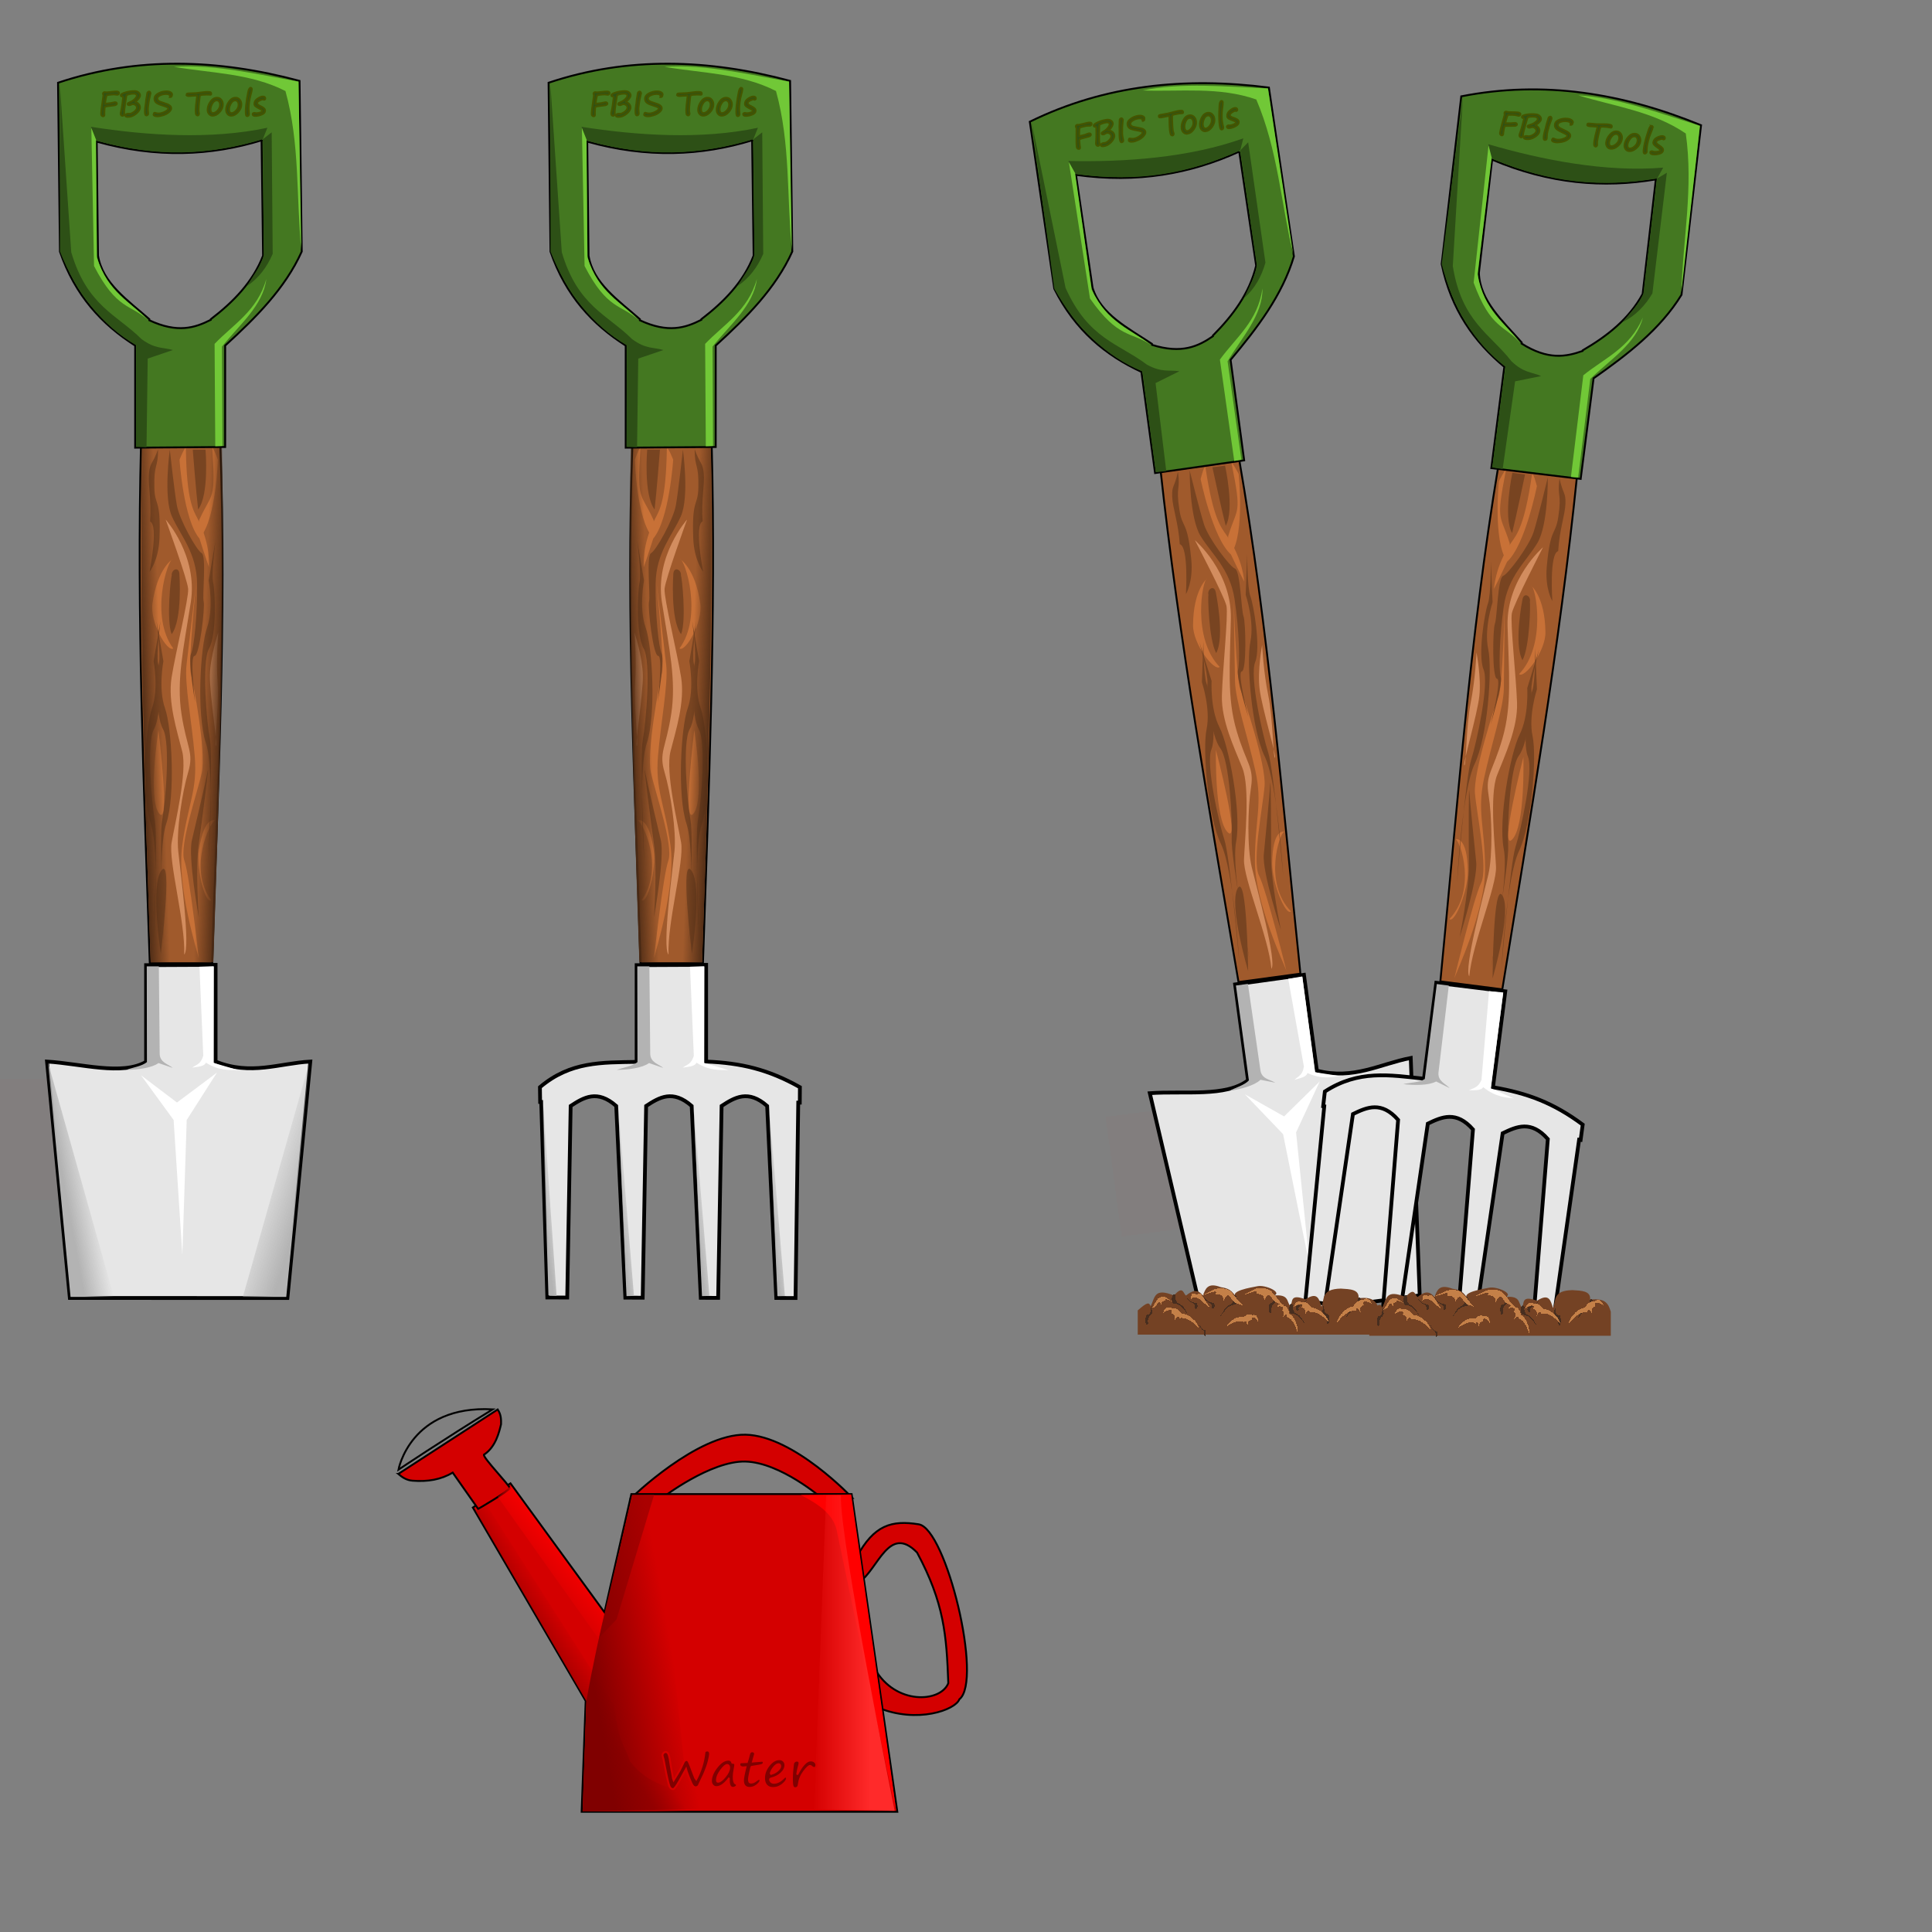 <?xml version="1.0" encoding="UTF-8" standalone="no"?>
<!-- Created with Inkscape (http://www.inkscape.org/) -->

<svg
   xmlns:osb="http://www.openswatchbook.org/uri/2009/osb"
   xmlns:dc="http://purl.org/dc/elements/1.1/"
   xmlns:cc="http://creativecommons.org/ns#"
   xmlns:rdf="http://www.w3.org/1999/02/22-rdf-syntax-ns#"
   xmlns:svg="http://www.w3.org/2000/svg"
   xmlns="http://www.w3.org/2000/svg"
   xmlns:xlink="http://www.w3.org/1999/xlink"
   xmlns:sodipodi="http://sodipodi.sourceforge.net/DTD/sodipodi-0.dtd"
   xmlns:inkscape="http://www.inkscape.org/namespaces/inkscape"
   width="1024"
   height="1024"
   viewBox="0 0 1024 1024"
   id="svg4478"
   version="1.1"
   inkscape:version="0.92.4 (5da689c313, 2019-01-14)"
   sodipodi:docname="Tools.svg">
  <rect x="0" y="0" width="1024" height="1024" fill="#808080" stroke="none"/>
  <defs
     id="defs4480">
    <linearGradient
       inkscape:collect="always"
       id="linearGradient1078">
      <stop
         style="stop-color:#ff0000;stop-opacity:1;"
         offset="0"
         id="stop1074" />
      <stop
         style="stop-color:#ff0000;stop-opacity:0;"
         offset="1"
         id="stop1076" />
    </linearGradient>
    <linearGradient
       inkscape:collect="always"
       id="linearGradient1070">
      <stop
         style="stop-color:#aa0000;stop-opacity:1;"
         offset="0"
         id="stop1066" />
      <stop
         style="stop-color:#aa0000;stop-opacity:0;"
         offset="1"
         id="stop1068" />
    </linearGradient>
    <linearGradient
       inkscape:collect="always"
       id="linearGradient1058">
      <stop
         style="stop-color:#800000;stop-opacity:1;"
         offset="0"
         id="stop1054" />
      <stop
         style="stop-color:#800000;stop-opacity:0;"
         offset="1"
         id="stop1056" />
    </linearGradient>
    <linearGradient
       inkscape:collect="always"
       id="linearGradient1044">
      <stop
         style="stop-color:#ff2a2a;stop-opacity:1;"
         offset="0"
         id="stop1040" />
      <stop
         style="stop-color:#ff2a2a;stop-opacity:0;"
         offset="1"
         id="stop1042" />
    </linearGradient>
    <linearGradient
       inkscape:collect="always"
       id="linearGradient15197">
      <stop
         style="stop-color:#502d16;stop-opacity:1;"
         offset="0"
         id="stop15193" />
      <stop
         style="stop-color:#502d16;stop-opacity:0;"
         offset="1"
         id="stop15195" />
    </linearGradient>
    <linearGradient
       inkscape:collect="always"
       id="linearGradient15097">
      <stop
         style="stop-color:#b3b3b3;stop-opacity:1;"
         offset="0"
         id="stop15093" />
      <stop
         style="stop-color:#b3b3b3;stop-opacity:0;"
         offset="1"
         id="stop15095" />
    </linearGradient>
    <linearGradient
       inkscape:collect="always"
       id="linearGradient15089">
      <stop
         style="stop-color:#b3b3b3;stop-opacity:1;"
         offset="0"
         id="stop15085" />
      <stop
         style="stop-color:#b3b3b3;stop-opacity:0;"
         offset="1"
         id="stop15087" />
    </linearGradient>
    <clipPath
       clipPathUnits="userSpaceOnUse"
       id="clipPath7088">
      <rect
         style="opacity:1;fill:#deaa87;fill-opacity:1;stroke:none;stroke-width:1.053;stroke-linecap:round;stroke-linejoin:round;stroke-miterlimit:4;stroke-dasharray:none;stroke-dashoffset:0;stroke-opacity:1;paint-order:normal"
         id="rect7090"
         width="49.871"
         height="17"
         x="462.5"
         y="473.362" />
    </clipPath>
    <clipPath
       clipPathUnits="userSpaceOnUse"
       id="clipPath4229">
      <rect
         style="opacity:1;fill:#deaa87;fill-opacity:1;stroke:none;stroke-width:1.053;stroke-linecap:round;stroke-linejoin:round;stroke-miterlimit:4;stroke-dasharray:none;stroke-dashoffset:0;stroke-opacity:1;paint-order:normal"
         id="rect4227"
         width="49.871"
         height="17"
         x="462.5"
         y="473.362" />
    </clipPath>
    <clipPath
       clipPathUnits="userSpaceOnUse"
       id="clipPath7092">
      <rect
         y="473.362"
         x="512.371"
         height="17"
         width="49.871"
         id="rect7094"
         style="opacity:1;fill:#deaa87;fill-opacity:1;stroke:none;stroke-width:1.053;stroke-linecap:round;stroke-linejoin:round;stroke-miterlimit:4;stroke-dasharray:none;stroke-dashoffset:0;stroke-opacity:1;paint-order:normal" />
    </clipPath>
    <clipPath
       clipPathUnits="userSpaceOnUse"
       id="clipPath4235">
      <rect
         style="opacity:1;fill:#deaa87;fill-opacity:1;stroke:none;stroke-width:1.053;stroke-linecap:round;stroke-linejoin:round;stroke-miterlimit:4;stroke-dasharray:none;stroke-dashoffset:0;stroke-opacity:1;paint-order:normal"
         id="rect4233"
         width="49.871"
         height="17"
         x="462.5"
         y="473.362" />
    </clipPath>
    <clipPath
       clipPathUnits="userSpaceOnUse"
       id="clipPath4239">
      <rect
         y="473.362"
         x="512.371"
         height="17"
         width="49.871"
         id="rect4237"
         style="opacity:1;fill:#deaa87;fill-opacity:1;stroke:none;stroke-width:1.053;stroke-linecap:round;stroke-linejoin:round;stroke-miterlimit:4;stroke-dasharray:none;stroke-dashoffset:0;stroke-opacity:1;paint-order:normal" />
    </clipPath>
    <clipPath
       clipPathUnits="userSpaceOnUse"
       id="clipPath4243">
      <rect
         y="473.362"
         x="512.371"
         height="17"
         width="49.871"
         id="rect4241"
         style="opacity:1;fill:#deaa87;fill-opacity:1;stroke:none;stroke-width:1.053;stroke-linecap:round;stroke-linejoin:round;stroke-miterlimit:4;stroke-dasharray:none;stroke-dashoffset:0;stroke-opacity:1;paint-order:normal" />
    </clipPath>
    <clipPath
       clipPathUnits="userSpaceOnUse"
       id="clipPath4247">
      <rect
         style="opacity:1;fill:#deaa87;fill-opacity:1;stroke:none;stroke-width:1.053;stroke-linecap:round;stroke-linejoin:round;stroke-miterlimit:4;stroke-dasharray:none;stroke-dashoffset:0;stroke-opacity:1;paint-order:normal"
         id="rect4245"
         width="49.871"
         height="17"
         x="462.5"
         y="473.362" />
    </clipPath>
    <clipPath
       clipPathUnits="userSpaceOnUse"
       id="clipPath8508">
      <rect
         style="opacity:1;fill:#029543;fill-opacity:0.982;stroke:#026c3a;stroke-width:0.265;stroke-linecap:round;stroke-linejoin:round;stroke-miterlimit:4;stroke-dasharray:none;stroke-dashoffset:0;stroke-opacity:1;paint-order:normal"
         id="rect8510"
         width="2.405"
         height="21.482"
         x="107.648"
         y="77.003" />
    </clipPath>
    <clipPath
       clipPathUnits="userSpaceOnUse"
       id="clipPath8530">
      <rect
         style="opacity:1;fill:#029543;fill-opacity:0.982;stroke:#026c3a;stroke-width:0.266;stroke-linecap:round;stroke-linejoin:round;stroke-miterlimit:4;stroke-dasharray:none;stroke-dashoffset:0;stroke-opacity:1;paint-order:normal"
         id="rect8532"
         width="4.509"
         height="21.33"
         x="109.987"
         y="76.91" />
    </clipPath>
    <clipPath
       clipPathUnits="userSpaceOnUse"
       id="clipPath4271">
      <rect
         style="opacity:1;fill:#029543;fill-opacity:0.982;stroke:#026c3a;stroke-width:0.266;stroke-linecap:round;stroke-linejoin:round;stroke-miterlimit:4;stroke-dasharray:none;stroke-dashoffset:0;stroke-opacity:1;paint-order:normal"
         id="rect4269"
         width="4.509"
         height="21.33"
         x="109.987"
         y="76.91" />
    </clipPath>
    <linearGradient
       id="linearGradient4961"
       osb:paint="solid"
       gradientTransform="matrix(-1,0,0,1,-790.978,-1476.427)">
      <stop
         style="stop-color:#58ac14;stop-opacity:1;"
         offset="0"
         id="stop4963" />
    </linearGradient>
    <linearGradient
       id="linearGradient4945"
       osb:paint="solid"
       gradientTransform="matrix(0.011,0,0,8.2607693e-4,670.869,-567.014)">
      <stop
         style="stop-color:#328530;stop-opacity:1;"
         offset="0"
         id="stop4947" />
    </linearGradient>
    <linearGradient
       gradientTransform="matrix(-0.011,0,0,8.2607693e-4,448.637,1717.348)"
       osb:paint="solid"
       id="linearGradient4945-127">
      <stop
         id="stop1968"
         offset="0"
         style="stop-color:#399736;stop-opacity:1;;opacity:1" />
    </linearGradient>
    <linearGradient
       gradientTransform="matrix(-0.002,0,0,7.6680877e-5,440.288,1712.583)"
       osb:paint="solid"
       id="linearGradient4937-805">
      <stop
         id="stop1971"
         offset="0"
         style="stop-color:#4db91b;stop-opacity:1;;opacity:1" />
    </linearGradient>
    <linearGradient
       gradientTransform="matrix(-5.2156935e-4,0,0,2.8855604e-6,431.103,1654.688)"
       osb:paint="solid"
       id="linearGradient4860-246">
      <stop
         id="stop1974"
         offset="0"
         style="stop-color:#7cd82d;stop-opacity:1;;opacity:1" />
    </linearGradient>
    <linearGradient
       id="linearGradient4752"
       osb:paint="solid"
       gradientTransform="matrix(1.404,0,-0.022,0.781,-348.156,-989.318)">
      <stop
         style="stop-color:#5a3600;stop-opacity:1;"
         offset="0"
         id="stop4754" />
    </linearGradient>
    <linearGradient
       id="linearGradient4762"
       osb:paint="solid"
       gradientTransform="translate(-31.995,-587.638)">
      <stop
         style="stop-color:#492a00;stop-opacity:1;"
         offset="0"
         id="stop4764" />
    </linearGradient>
    <linearGradient
       inkscape:collect="always"
       xlink:href="#linearGradient15089"
       id="linearGradient15091"
       x1="34.754"
       y1="660.687"
       x2="49.83"
       y2="657.918"
       gradientUnits="userSpaceOnUse" />
    <linearGradient
       inkscape:collect="always"
       xlink:href="#linearGradient15097"
       id="linearGradient15099"
       x1="157.161"
       y1="677.267"
       x2="132.717"
       y2="669.464"
       gradientUnits="userSpaceOnUse" />
    <linearGradient
       inkscape:collect="always"
       xlink:href="#linearGradient15197"
       id="linearGradient15199"
       x1="74.85"
       y1="401.168"
       x2="85.647"
       y2="400.812"
       gradientUnits="userSpaceOnUse" />
    <linearGradient
       inkscape:collect="always"
       xlink:href="#linearGradient15197"
       id="linearGradient15203"
       gradientUnits="userSpaceOnUse"
       x1="74.85"
       y1="401.168"
       x2="85.647"
       y2="400.812"
       gradientTransform="matrix(-1,0,0,1,192.905,0)" />
    <linearGradient
       inkscape:collect="always"
       xlink:href="#linearGradient15197"
       id="linearGradient15272"
       gradientUnits="userSpaceOnUse"
       x1="74.85"
       y1="401.168"
       x2="85.647"
       y2="400.812" />
    <linearGradient
       inkscape:collect="always"
       xlink:href="#linearGradient15197"
       id="linearGradient15274"
       gradientUnits="userSpaceOnUse"
       gradientTransform="matrix(-1,0,0,1,192.905,0)"
       x1="74.85"
       y1="401.168"
       x2="85.647"
       y2="400.812" />
    <linearGradient
       inkscape:collect="always"
       xlink:href="#linearGradient15089"
       id="linearGradient15298"
       gradientUnits="userSpaceOnUse"
       x1="22.117"
       y1="665.671"
       x2="31.497"
       y2="664.504"
       gradientTransform="translate(266.293,9.817)" />
    <linearGradient
       inkscape:collect="always"
       xlink:href="#linearGradient15089"
       id="linearGradient15391"
       gradientUnits="userSpaceOnUse"
       gradientTransform="translate(306.293,9.817)"
       x1="22.117"
       y1="665.671"
       x2="31.497"
       y2="664.504" />
    <linearGradient
       inkscape:collect="always"
       xlink:href="#linearGradient15089"
       id="linearGradient15395"
       gradientUnits="userSpaceOnUse"
       gradientTransform="translate(346.293,9.817)"
       x1="22.117"
       y1="665.671"
       x2="31.497"
       y2="664.504" />
    <linearGradient
       inkscape:collect="always"
       xlink:href="#linearGradient15089"
       id="linearGradient15399"
       gradientUnits="userSpaceOnUse"
       gradientTransform="translate(386.293,9.817)"
       x1="22.117"
       y1="665.671"
       x2="31.497"
       y2="664.504" />
    <linearGradient
       inkscape:collect="always"
       xlink:href="#linearGradient1044"
       id="linearGradient1050"
       gradientUnits="userSpaceOnUse"
       x1="346.731"
       y1="903.916"
       x2="377.346"
       y2="903.916"
       gradientTransform="matrix(-1,0,0,1,808.077,0)" />
    <linearGradient
       inkscape:collect="always"
       xlink:href="#linearGradient1058"
       id="linearGradient1060"
       x1="311.121"
       y1="902.841"
       x2="354.869"
       y2="895.009"
       gradientUnits="userSpaceOnUse" />
    <linearGradient
       inkscape:collect="always"
       xlink:href="#linearGradient1070"
       id="linearGradient1072"
       x1="279.476"
       y1="883.221"
       x2="291.735"
       y2="875.292"
       gradientUnits="userSpaceOnUse" />
    <linearGradient
       inkscape:collect="always"
       xlink:href="#linearGradient1078"
       id="linearGradient1080"
       x1="298.02"
       y1="839.053"
       x2="277.617"
       y2="855.667"
       gradientUnits="userSpaceOnUse" />
  </defs>
  <sodipodi:namedview
     id="base"
     pagecolor="#ffffff"
     bordercolor="#666666"
     borderopacity="1.0"
     inkscape:pageopacity="0.0"
     inkscape:pageshadow="2"
     inkscape:zoom="0.70227305"
     inkscape:cx="-8.5916139"
     inkscape:cy="200.23159"
     inkscape:document-units="px"
     inkscape:current-layer="text1064"
     showgrid="false"
     units="px"
     objecttolerance="2"
     guidetolerance="2"
     inkscape:window-width="1920"
     inkscape:window-height="1027"
     inkscape:window-x="491"
     inkscape:window-y="-8"
     inkscape:window-maximized="1">
    <inkscape:grid
       type="xygrid"
       id="grid4486"
       empspacing="8" />
  </sodipodi:namedview>
  <g
     inkscape:label="Layer 1"
     inkscape:groupmode="layer"
     id="layer1"
     transform="translate(0,-28.362)"
     style="display:inline">
    <path
       style="fill:#d40000;fill-rule:evenodd;stroke:#000000;stroke-width:1px;stroke-linecap:butt;stroke-linejoin:miter;stroke-opacity:1"
       d="m 334.628,822.259 c 0,0 34.886,-33.996 60.518,-33.482 25.632,0.513 56.602,33.482 56.602,33.482 h -16.375 c 0,0 -21.751,-18.729 -40.227,-19.243 -18.476,-0.514 -44.142,19.243 -44.142,19.243 z"
       id="path1022"
       inkscape:connector-curvature="0"
       sodipodi:nodetypes="czcczcc" />
    <path
       style="fill:#d40000;fill-rule:evenodd;stroke:#000000;stroke-width:1px;stroke-linecap:butt;stroke-linejoin:miter;stroke-opacity:1"
       d="m 454.019,853.721 c 9.172,-17.099 18.554,-19.739 32.929,-17.443 14.513,2.237 34.13,82.959 21.537,92.735 -2.149,5.681 -22.324,13.001 -43.074,4.45 l -1.78,-20.647 c 10.973,19.46 34.982,17.935 38.981,7.654 -0.936,-25.401 -2.171,-42.448 -16.553,-69.239 -14.942,-15.305 -20.722,9.092 -30.615,15.663 z"
       id="path1024"
       inkscape:connector-curvature="0"
       sodipodi:nodetypes="ccccccccc" />
    <rect
       inkscape:export-ydpi="95.999969"
       inkscape:export-xdpi="95.999969"
       inkscape:export-filename="C:\Projects\Phaser\FlitAndBob\assets\Levels\Grass_Platform2.png"
       inkscape:label="#rect8200"
       y="728.362"
       x="0.005"
       height="64"
       width="64"
       id="rect8202"
       style="display:inline;opacity:1;fill:#ff0000;fill-opacity:0;stroke:none;stroke-width:3.148;stroke-linecap:round;stroke-miterlimit:4;stroke-dasharray:none;stroke-dashoffset:0;stroke-opacity:1;paint-order:markers fill stroke;shape-rendering:crispEdges" />
    <g
       id="g15583">
      <rect
         style="display:inline;opacity:1;fill:#ff0000;fill-opacity:0.018;stroke:none;stroke-width:3.148;stroke-linecap:round;stroke-miterlimit:4;stroke-dasharray:none;stroke-dashoffset:0;stroke-opacity:1;paint-order:markers fill stroke;shape-rendering:crispEdges"
         id="rect8204"
         width="64"
         height="64"
         x="0.005"
         y="600.362"
         inkscape:label="#rect8200"
         inkscape:export-filename="C:\Projects\Phaser\FlitAndBob\assets\Levels\Grass_Platform2.png"
         inkscape:export-xdpi="95.999969"
         inkscape:export-ydpi="95.999969" />
      <g
         id="g15226">
        <g
           id="g15189">
          <path
             sodipodi:nodetypes="ccccc"
             inkscape:connector-curvature="0"
             id="path15032"
             d="M 74.757,263.463 H 116.764 c 3.446,93.204 -1.512,184.006 -4.272,275.437 H 79.385 c -3.055,-92.064 -7.028,-184.282 -4.628,-275.437 z"
             style="fill:#a05a2c;fill-rule:evenodd;stroke:#000000;stroke-width:1px;stroke-linecap:butt;stroke-linejoin:miter;stroke-opacity:1" />
          <path
             sodipodi:nodetypes="cssscsssc"
             inkscape:connector-curvature="0"
             id="path15101"
             d="m 105.349,536.335 c -0.568,-3.021 -11.79,-37.758 -8.761,-59.91 3.029,-22.151 8.141,-29.2 6.626,-47.324 -1.515,-18.124 -5.49,-38.262 -4.354,-48.33 1.136,-10.069 5.112,-43.296 5.112,-43.296 0,0 -4.354,42.289 -2.84,47.827 1.515,5.538 8.141,41.786 5.869,52.358 -2.272,10.572 -12.116,38.765 -9.277,46.82 2.84,8.055 7.625,51.854 7.625,51.854 z"
             style="fill:#c87137;fill-rule:evenodd;stroke:none;stroke-width:0.613px;stroke-linecap:butt;stroke-linejoin:miter;stroke-opacity:1" />
          <path
             sodipodi:nodetypes="csssc"
             inkscape:connector-curvature="0"
             id="path15103"
             d="m 105.342,514.435 c 0,0 -5.794,-31.717 -3.621,-40.779 2.173,-9.062 7.412,-31.591 8.377,-36.625 0.966,-5.034 -2.569,23.058 -4.756,38.639 -1.814,12.923 0,38.765 0,38.765 z"
             style="fill:#784421;fill-rule:evenodd;stroke:none;stroke-width:0.692px;stroke-linecap:butt;stroke-linejoin:miter;stroke-opacity:1" />
          <path
             sodipodi:nodetypes="csssscssssc"
             inkscape:connector-curvature="0"
             id="path15105"
             d="m 87.804,303.745 c 0,0 17.182,19.131 13.325,43.799 -3.857,24.669 -7.714,41.282 -4.909,59.406 2.805,18.124 6.662,20.138 3.507,30.71 -3.156,10.572 -6.312,31.213 -5.26,41.786 1.052,10.572 6.662,51.351 3.156,54.875 0.701,-17.117 -8.416,-49.337 -6.662,-59.406 1.753,-10.069 8.416,-37.255 5.61,-48.33 -2.805,-11.076 -7.714,-26.179 -5.61,-39.268 2.104,-13.089 9.117,-41.786 8.766,-46.82 -0.351,-5.034 -11.922,-36.751 -11.922,-36.751 z"
             style="fill:#d38d5f;fill-rule:evenodd;stroke:none;stroke-width:0.835px;stroke-linecap:butt;stroke-linejoin:miter;stroke-opacity:1" />
          <path
             sodipodi:nodetypes="ccsc"
             inkscape:connector-curvature="0"
             id="path15107"
             d="m 91.489,324.725 c -2.589,0.185 -12.28,30.246 0.356,47.346 -3.204,2.136 -12.46,-13.883 -11.036,-23.851 2.691,-18.837 10.68,-23.495 10.68,-23.495 z"
             style="fill:#c87137;fill-opacity:1;fill-rule:evenodd;stroke:none;stroke-width:1px;stroke-linecap:butt;stroke-linejoin:miter;stroke-opacity:1" />
          <path
             inkscape:connector-curvature="0"
             id="path15109"
             d="m 90.001,266.699 c 0,0 -3.481,24.919 1.071,35.243 4.552,10.324 13.12,19.223 13.388,35.599 0.268,16.375 -1.607,33.819 -3.213,37.379 -1.607,3.56 2.142,25.631 2.142,25.631 0,0 -2.945,-24.563 -0.268,-24.563 2.678,0 5.623,-25.987 4.82,-28.835 -0.803,-2.848 1.607,-24.207 -1.071,-25.631 -2.678,-1.424 -11.781,-17.799 -13.12,-25.275 -1.339,-7.476 -3.749,-29.547 -3.749,-29.547 z"
             style="fill:#784421;fill-opacity:1;fill-rule:evenodd;stroke:none;stroke-width:0.867px;stroke-linecap:butt;stroke-linejoin:miter;stroke-opacity:1" />
          <path
             style="fill:#c87137;fill-opacity:1;fill-rule:evenodd;stroke:none;stroke-width:1px;stroke-linecap:butt;stroke-linejoin:miter;stroke-opacity:1"
             d="m 114.11,463.184 c -2.589,0.185 -14.772,25.262 -2.136,42.362 -3.204,2.136 -7.921,-16.464 -6.497,-26.432 2.691,-18.837 8.633,-15.93 8.633,-15.93 z"
             id="path15111"
             inkscape:connector-curvature="0"
             sodipodi:nodetypes="ccsc" />
          <path
             inkscape:connector-curvature="0"
             id="path15113"
             d="m 86.812,528.705 c 0,0 -3.652,-48.77 1.289,-63.722 4.941,-14.951 3.008,-50.906 -0.644,-61.23 -3.652,-10.324 -0.859,-24.919 -0.859,-24.919 l -3.652,-21.359 c 0,0 2.363,17.799 1.289,22.427 -1.074,4.628 -1.933,27.767 2.148,34.887 4.082,7.12 1.289,39.159 -0.43,48.414 -1.719,9.256 0.859,65.502 0.859,65.502 z"
             style="fill:#784421;fill-rule:evenodd;stroke:none;stroke-width:0.777px;stroke-linecap:butt;stroke-linejoin:miter;stroke-opacity:1" />
          <path
             style="fill:#784421;fill-rule:evenodd;stroke:none;stroke-width:0.777px;stroke-linecap:butt;stroke-linejoin:miter;stroke-opacity:1"
             d="m 81.205,528.705 c 0,0 3.652,-48.77 -1.289,-63.722 -4.941,-14.951 -3.008,-50.906 0.644,-61.23 3.652,-10.324 0.859,-24.919 0.859,-24.919 l 3.652,-21.359 c 0,0 -2.363,17.799 -1.289,22.427 1.074,4.628 1.933,27.767 -2.148,34.887 -4.082,7.12 -1.289,39.159 0.43,48.414 1.719,9.256 -0.859,65.502 -0.859,65.502 z"
             id="path15115"
             inkscape:connector-curvature="0" />
          <path
             inkscape:connector-curvature="0"
             id="path15117"
             d="m 83.973,415.35 c 0,0 -5.696,36.311 0.356,44.142 6.052,7.832 -0.356,-44.142 -0.356,-44.142 z"
             style="fill:#c87137;fill-rule:evenodd;stroke:none;stroke-width:1px;stroke-linecap:butt;stroke-linejoin:miter;stroke-opacity:1" />
          <path
             inkscape:connector-curvature="0"
             id="path15119"
             d="m 110.404,485.913 c 0,0 3.652,-48.77 -1.289,-63.722 -4.941,-14.951 -3.008,-50.906 0.644,-61.23 3.652,-10.324 0.859,-24.919 0.859,-24.919 l 3.652,-21.359 c 0,0 -2.363,17.799 -1.289,22.427 1.074,4.628 1.933,27.767 -2.148,34.887 -4.082,7.12 -1.289,39.159 0.43,48.414 1.719,9.256 -0.859,65.502 -0.859,65.502 z"
             style="fill:#784421;fill-rule:evenodd;stroke:none;stroke-width:0.777px;stroke-linecap:butt;stroke-linejoin:miter;stroke-opacity:1" />
          <path
             inkscape:connector-curvature="0"
             id="path15121"
             d="m 115.696,363.528 c 0,0 -4.272,12.816 -4.45,22.783 -0.178,9.968 4.272,37.201 3.204,37.379 -1.068,0.178 1.78,-20.647 0.89,-33.285 -0.89,-12.638 0.356,-26.877 0.356,-26.877 z"
             style="fill:#d38d5f;fill-rule:evenodd;stroke:none;stroke-width:1px;stroke-linecap:butt;stroke-linejoin:miter;stroke-opacity:1" />
          <path
             sodipodi:nodetypes="cccssc"
             inkscape:connector-curvature="0"
             id="path15123"
             d="m 95.15,272.028 c 0,0 2.072,31.668 10.572,41.786 3.13,9.802 5.034,15.103 5.034,15.103 0,0 1.097,-11.87 -6.041,-25.676 -2.273,-4.396 -5.739,-9.516 -6.189,-36.601 -0.051,-3.062 -3.377,5.388 -3.377,5.388 z"
             style="fill:#c87137;fill-rule:evenodd;stroke:none;stroke-width:1px;stroke-linecap:butt;stroke-linejoin:miter;stroke-opacity:1" />
          <path
             sodipodi:nodetypes="cccsc"
             style="fill:#c87137;fill-rule:evenodd;stroke:none;stroke-width:1px;stroke-linecap:butt;stroke-linejoin:miter;stroke-opacity:1"
             d="m 115.476,272.028 c 0,0 -0.857,31.183 -9.415,41.252 -1.573,-8.497 -0.172,-9.991 -0.15,-10.038 6.545,-14.096 8.408,-9.249 6.634,-36.779 -0.197,-3.056 2.932,5.566 2.932,5.566 z"
             id="path15125"
             inkscape:connector-curvature="0" />
          <path
             sodipodi:nodetypes="cccc"
             inkscape:connector-curvature="0"
             id="path15127"
             d="m 102.168,266.699 h 6.764 c 0,0 2.047,23.851 -3.916,31.683 -1.068,-8.989 -2.848,-31.683 -2.848,-31.683 z"
             style="fill:#784421;fill-rule:evenodd;stroke:none;stroke-width:1px;stroke-linecap:butt;stroke-linejoin:miter;stroke-opacity:1" />
          <path
             sodipodi:nodetypes="csscscc"
             inkscape:connector-curvature="0"
             id="path15129"
             d="m 79.265,331.434 c 0,0 4.827,-5.983 5.269,-17.872 0.786,-21.128 -2.484,-16.614 -2.71,-26.682 -0.298,-13.282 1.957,-10.011 1.957,-20.389 -3.011,8.307 -4.215,6.671 -4.818,12.712 -0.602,6.041 1.424,14.275 0.602,25.55 4.616,1.909 -0.301,26.682 -0.301,26.682 z"
             style="fill:#784421;fill-opacity:1;fill-rule:evenodd;stroke:none;stroke-width:0.773px;stroke-linecap:butt;stroke-linejoin:miter;stroke-opacity:1" />
          <path
             style="fill:#784421;fill-rule:evenodd;stroke:none;stroke-width:1px;stroke-linecap:butt;stroke-linejoin:miter;stroke-opacity:1"
             d="m 85.232,533.799 c 0,0 -5.696,-36.311 0.356,-44.142 6.052,-7.832 -0.356,44.142 -0.356,44.142 z"
             id="path15131"
             inkscape:connector-curvature="0" />
          <path
             style="fill:#784421;fill-rule:evenodd;stroke:none;stroke-width:1px;stroke-linecap:butt;stroke-linejoin:miter;stroke-opacity:1"
             d="m 91.034,333.463 c -0.384,-3.257 3.83,-5.122 4.057,-0.861 0,0 1.727,24.005 -4.112,31.929 -2.956,-7.598 -0.373,-30.731 0.055,-31.068 z"
             id="path15169"
             inkscape:connector-curvature="0"
             sodipodi:nodetypes="cccc" />
        </g>
        <path
           style="fill:url(#linearGradient15199);fill-rule:evenodd;stroke:none;stroke-width:1px;stroke-linecap:butt;stroke-linejoin:miter;stroke-opacity:1;fill-opacity:1"
           d="m 75.249,264.015 10.069,-0.03 6.737,274.367 H 79.836 C 76.659,446.906 73.768,355.46 75.249,264.015 Z"
           id="path15191"
           inkscape:connector-curvature="0"
           sodipodi:nodetypes="ccccc" />
        <path
           sodipodi:nodetypes="ccccc"
           inkscape:connector-curvature="0"
           id="path15201"
           d="m 117.656,264.015 -10.069,-0.03 -6.737,274.367 h 12.219 c 3.177,-91.445 6.068,-182.891 4.587,-274.336 z"
           style="fill:url(#linearGradient15203);fill-opacity:1;fill-rule:evenodd;stroke:none;stroke-width:1px;stroke-linecap:butt;stroke-linejoin:miter;stroke-opacity:1" />
      </g>
      <g
         id="g15282">
        <path
           style="fill:#e6e6e6;fill-rule:evenodd;stroke:#000000;stroke-width:2;stroke-linecap:butt;stroke-linejoin:miter;stroke-opacity:1;stroke-miterlimit:4;stroke-dasharray:none"
           d="m 77.427,539.919 36.845,-0.178 v 51.262 c 18.625,7.573 33.69,0.908 50.194,0 L 152.339,716.342 37.023,716.311 24.919,591.003 c 18.204,1.138 39.853,7.577 52.508,0.178 z"
           id="path15034"
           inkscape:connector-curvature="0"
           sodipodi:nodetypes="ccccccccc" />
        <path
           style="fill:#ffffff;fill-rule:evenodd;stroke:none;stroke-width:1px;stroke-linecap:butt;stroke-linejoin:miter;stroke-opacity:1"
           d="m 74.757,598.301 19.045,14.417 21.181,-15.841 -16.019,25.097 -2.314,71.553 -4.628,-71.553 z"
           id="path15048"
           inkscape:connector-curvature="0"
           sodipodi:nodetypes="ccccccc" />
        <path
           style="fill:url(#linearGradient15091);fill-rule:evenodd;stroke:none;stroke-width:1px;stroke-linecap:butt;stroke-linejoin:miter;stroke-opacity:1;fill-opacity:1"
           d="M 25.44,591.535 60.403,715.742 H 37.388 Z"
           id="path15050"
           inkscape:connector-curvature="0"
           sodipodi:nodetypes="cccc" />
        <path
           sodipodi:nodetypes="cccc"
           inkscape:connector-curvature="0"
           id="path15052"
           d="m 163.93,591.469 -35.214,124.274 h 23.015 z"
           style="fill:url(#linearGradient15099);fill-rule:evenodd;stroke:none;stroke-width:1px;stroke-linecap:butt;stroke-linejoin:miter;stroke-opacity:1;fill-opacity:1" />
        <path
           style="fill:#b3b3b3;fill-opacity:1;fill-rule:evenodd;stroke:none;stroke-width:1px;stroke-linecap:butt;stroke-linejoin:miter;stroke-opacity:1"
           d="M 77.783,540.542 H 84.191 l 0.445,46.545 c 0.26,4.487 4.336,5.157 6.942,7.298 l -7.565,-2.581 c -3.69,2.657 -11.093,3.534 -17.122,3.618 3.234,-1.246 8.477,-1.934 10.981,-4.152 z"
           id="path15054"
           inkscape:connector-curvature="0"
           sodipodi:nodetypes="cccccccc" />
        <path
           style="fill:#ffffff;fill-opacity:1;fill-rule:evenodd;stroke:none;stroke-width:1px;stroke-linecap:butt;stroke-linejoin:miter;stroke-opacity:1"
           d="m 105.723,540.74 7.552,-0.252 -0.126,51.225 12.964,3.776 c -4.377,-0.064 -9.742,0.63 -16.991,-3.902 -0.776,2.065 -4.291,2.173 -7.3,2.643 2.527,-1.762 4.58,-1.851 5.915,-6.293 z"
           id="path15056"
           inkscape:connector-curvature="0"
           sodipodi:nodetypes="cccccccc" />
      </g>
      <g
         id="g15482">
        <g
           id="g15065">
          <path
             inkscape:connector-curvature="0"
             id="path15021"
             d="m 94.406,62.119 c -21.342,-0.071 -42.566,3.059 -63.645,10.094 l 1.01,89.477 c 8.039,23.439 22.363,38.709 39.871,49.838 v 54.109 l 47.701,-0.355 V 211.528 c 16.305,-14.877 31.763,-30.283 40.582,-49.838 l -1.164,-90.461 c -21.553,-5.766 -43.013,-9.038 -64.355,-9.109 z m 44.238,40.631 0.795,61.125 c -0.677,1.744 -1.429,3.434 -2.252,5.074 -0.823,1.64 -1.716,3.232 -2.672,4.777 -1.912,3.09 -4.078,5.997 -6.451,8.758 -2.373,2.761 -4.953,5.373 -7.691,7.873 -2.738,2.5 -5.635,4.888 -8.643,7.195 v 0.322 c -2.105,1.064 -4.259,2.048 -6.537,2.814 -1.139,0.383 -2.309,0.712 -3.521,0.971 -1.212,0.259 -2.465,0.447 -3.77,0.547 -1.305,0.1 -2.661,0.112 -4.078,0.019 -1.417,-0.092 -2.895,-0.289 -4.443,-0.607 -1.549,-0.318 -3.169,-0.758 -4.869,-1.336 -1.7,-0.578 -3.48,-1.296 -5.352,-2.168 v -0.562 c -2.859,-2.511 -5.841,-4.961 -8.742,-7.451 -2.901,-2.49 -5.722,-5.022 -8.26,-7.693 -1.269,-1.336 -2.468,-2.706 -3.57,-4.125 -1.103,-1.419 -2.109,-2.886 -2.994,-4.414 -0.886,-1.528 -1.65,-3.116 -2.268,-4.777 -0.618,-1.661 -1.091,-3.396 -1.391,-5.217 l -0.689,-60.461 c 3.958,1.111 7.871,2.064 11.742,2.861 3.871,0.797 7.699,1.441 11.486,1.938 3.787,0.497 7.535,0.845 11.242,1.055 3.708,0.21 7.376,0.281 11.008,0.217 3.632,-0.064 7.226,-0.262 10.785,-0.586 3.559,-0.324 7.083,-0.774 10.574,-1.344 3.491,-0.57 6.949,-1.259 10.375,-2.062 3.426,-0.803 6.82,-1.72 10.186,-2.742 z"
             style="fill:#447821;fill-rule:evenodd;stroke:#000000;stroke-width:1px;stroke-linecap:butt;stroke-linejoin:miter;stroke-opacity:1" />
          <path
             sodipodi:nodetypes="ccccc"
             inkscape:connector-curvature="0"
             id="path15036"
             d="m 48.205,95.572 2.487,7.267 c 25.332,6.833 52.208,10.173 88.582,-0.654 l 2.445,-6.109 C 111.711,102.48 77.544,100.18 48.205,95.572 Z"
             style="fill:#2d5016;fill-rule:evenodd;stroke:none;stroke-width:1px;stroke-linecap:butt;stroke-linejoin:miter;stroke-opacity:1" />
          <path
             sodipodi:nodetypes="cccccccccc"
             inkscape:connector-curvature="0"
             id="path15038"
             d="m 31.717,72.917 6.041,89.109 c 8.389,28.543 24.127,33.031 37.255,46.065 7.258,5.37 11.258,4.224 16.614,5.79 l -13.341,4.531 -0.626,46.985 -5.551,-0.193 0.135,-53.84 C 54.2,201.191 40.195,182.964 31.771,161.69 Z"
             style="fill:#2d5016;fill-opacity:1;fill-rule:evenodd;stroke:none;stroke-width:1px;stroke-linecap:butt;stroke-linejoin:miter;stroke-opacity:1" />
          <path
             sodipodi:nodetypes="ccccc"
             inkscape:connector-curvature="0"
             id="path15040"
             d="m 92.201,63.787 c 21.285,-1.45 43.766,3.878 66.005,7.832 l 1.507,89.227 C 156.906,132.764 159.069,104.683 151.294,76.602 132.638,67.124 112.072,67.189 92.201,63.787 Z"
             style="fill:#71c837;fill-rule:evenodd;stroke:none;stroke-width:1px;stroke-linecap:butt;stroke-linejoin:miter;stroke-opacity:1" />
          <path
             sodipodi:nodetypes="cccccc"
             inkscape:connector-curvature="0"
             id="path15042"
             d="m 48.414,96.181 1.424,73.155 c 12.03,23.317 19.306,20.224 28.657,28.657 -9.493,-9.839 -20.986,-14.044 -27.15,-33.263 l -0.439,-62.319 z"
             style="fill:#71c837;fill-opacity:1;fill-rule:evenodd;stroke:none;stroke-width:1px;stroke-linecap:butt;stroke-linejoin:miter;stroke-opacity:1" />
          <path
             sodipodi:nodetypes="cccccc"
             inkscape:connector-curvature="0"
             id="path15044"
             d="m 143.997,98.495 -4.723,3.689 0.536,61.216 c -1.406,6.018 -5.819,11.165 -8.905,16.572 6.223,-4.177 10.591,-10.014 13.627,-17.043 z"
             style="fill:#2d5016;fill-opacity:1;fill-rule:evenodd;stroke:none;stroke-width:1px;stroke-linecap:butt;stroke-linejoin:miter;stroke-opacity:1" />
          <path
             sodipodi:nodetypes="cccccc"
             inkscape:connector-curvature="0"
             id="path15046"
             d="m 117.921,264.741 -3.827,0.178 -0.356,-54.288 c 9.943,-10.443 22.65,-17.432 27.411,-34.353 -1.705,14.088 -14.399,24.297 -23.495,35.777 z"
             style="fill:#71c837;fill-opacity:1;fill-rule:evenodd;stroke:none;stroke-width:1px;stroke-linecap:butt;stroke-linejoin:miter;stroke-opacity:1" />
        </g>
        <g
           aria-label="FBIS Tools"
           style="font-style:normal;font-variant:normal;font-weight:normal;font-stretch:normal;font-size:17.333px;line-height:125%;font-family:'Segoe Print';-inkscape-font-specification:'Segoe Print';letter-spacing:0px;word-spacing:0px;fill:#2d5016;fill-opacity:1;stroke:#445500;stroke-width:1px;stroke-linecap:butt;stroke-linejoin:miter;stroke-opacity:1"
           id="text15403">
          <path
             d="m 56.477,78.923 q -0.161,0.288 -0.465,1.854 -0.305,1.557 -0.305,2.615 0.584,-0.093 1.202,-0.161 l 1.777,-0.203 q 0.423,-0.059 1.185,-0.262 0.77,-0.203 1.049,-0.203 0.999,0 0.999,0.812 0,0.161 -0.288,0.406 -0.279,0.245 -0.753,0.347 -0.465,0.102 -2.26,0.296 -2.201,0.254 -2.615,0.389 -0.406,0.127 -0.482,0.262 -0.076,0.127 -0.161,1.227 -0.085,1.092 -0.085,1.777 l 0.034,1.049 q 0,0.863 -0.626,0.863 -0.389,0 -0.719,-0.296 -0.33,-0.296 -0.33,-0.796 0,-1.964 0.965,-8.277 0.229,-1.473 0.229,-1.583 0,-0.161 -0.102,-0.491 -0.135,-0.415 -0.135,-0.576 0,-0.229 0.254,-0.491 0.254,-0.271 0.482,-0.271 l 1.117,0.127 q 0.516,0 1.921,-0.169 2.387,-0.288 3.275,-0.288 0.779,0 1.117,0.237 0.339,0.237 0.339,0.465 0,0.406 -0.279,0.702 -0.271,0.288 -0.584,0.288 -0.144,0 -0.313,-0.034 -0.923,-0.152 -1.405,-0.152 -0.906,0 -2.353,0.169 -1.439,0.161 -1.684,0.364 z"
             style="fill:#2d5016;stroke:#445500;stroke-opacity:1;fill-opacity:1"
             id="path15405" />
          <path
             d="m 71.677,82.316 q 0,0.135 0.169,0.178 0.914,0.262 1.617,1.024 0.702,0.753 0.702,1.794 0,1.6 -2.048,3.292 -2.048,1.693 -4.308,1.693 -0.635,0 -0.999,-0.169 -0.355,-0.161 -0.355,-0.381 0,-1.066 1.507,-1.066 0.212,0 0.652,0.017 0.449,0.017 1.024,-0.212 0.584,-0.237 1.134,-0.601 0.55,-0.372 0.939,-0.762 0.398,-0.398 0.635,-0.838 0.245,-0.44 0.245,-0.889 0,-0.728 -0.635,-1.295 -0.626,-0.567 -1.676,-0.567 -0.169,0 -0.804,0.271 -0.635,0.279 -0.829,0.279 -0.66,0 -0.829,-0.169 -0.161,-0.169 -0.161,-0.601 0,-0.262 1.43,-0.846 1.193,-0.474 2.311,-1.549 1.126,-1.075 1.126,-1.82 0,-0.516 -0.423,-0.821 -0.423,-0.305 -1.185,-0.305 -1.261,0 -2.505,0.313 -1.244,0.305 -1.371,0.576 -0.118,0.271 -0.686,4.105 -0.567,3.826 -0.567,4.426 0,0.592 0.025,1.109 0.025,0.508 -0.186,0.872 -0.203,0.372 -0.702,0.372 -0.457,0 -0.711,-0.364 -0.245,-0.355 -0.245,-0.906 0,-0.144 0.076,-0.44 0.44,-1.82 0.829,-4.655 0.389,-2.835 0.389,-3.275 0,-0.355 -0.102,-0.525 -0.093,-0.169 -0.44,-0.169 -0.135,0 -0.271,0.009 -0.127,0.009 -0.262,-0.161 -0.127,-0.169 -0.127,-0.406 0,-0.745 2.395,-1.464 2.395,-0.719 4.867,-0.719 1.27,0 2.074,0.686 0.812,0.677 0.812,1.591 0,0.677 -0.694,1.6 -0.686,0.914 -1.837,1.769 z"
             style="fill:#2d5016;stroke:#445500;stroke-opacity:1;fill-opacity:1"
             id="path15407" />
          <path
             d="m 79.726,78.025 q -0.051,0.33 -0.567,2.361 -0.245,0.956 -0.322,1.608 -0.051,0.44 -0.127,0.956 -0.339,2.167 -0.339,2.962 0,1.193 0.144,2.344 0.085,0.669 -0.237,0.965 -0.322,0.296 -0.643,0.296 -0.457,0 -0.635,-0.508 -0.178,-0.516 -0.178,-1.659 0,-1.193 0.339,-3.301 0.118,-0.796 0.135,-0.956 0.017,-0.288 0.068,-0.592 0.042,-0.296 0.068,-0.592 0.051,-0.787 0.305,-2.057 0.186,-0.956 0.271,-1.684 0.059,-0.508 0.135,-0.686 0.076,-0.178 0.389,-0.389 0.322,-0.212 0.482,-0.212 0.355,0 0.533,0.347 0.178,0.339 0.178,0.796 z"
             style="fill:#2d5016;stroke:#445500;stroke-opacity:1;fill-opacity:1"
             id="path15409" />
          <path
             d="m 90.12,79.794 q 0,-1.126 -0.584,-1.371 -0.584,-0.254 -1.456,-0.254 -1.794,0 -3.258,0.711 -1.456,0.702 -1.456,1.693 0,0.711 0.643,1.244 0.652,0.525 2.827,1.16 2.107,0.609 2.996,1.261 0.897,0.643 0.897,1.557 0,0.923 -1.244,1.997 -1.244,1.066 -3.005,1.625 -1.752,0.559 -2.979,0.559 -1.024,0 -1.557,-0.245 -0.525,-0.237 -0.525,-0.601 0,-0.254 0.152,-0.618 0.161,-0.372 0.322,-0.372 0.169,0 0.347,0.059 0.906,0.339 1.794,0.339 1.6,0 3.394,-0.931 1.794,-0.939 1.794,-1.752 0,-0.347 -0.55,-0.66 -0.542,-0.322 -2.759,-1.024 -2.751,-0.872 -3.385,-1.693 -0.626,-0.829 -0.626,-1.743 0,-1.76 2.023,-2.835 2.023,-1.083 4.232,-1.083 1.464,0 2.251,0.499 0.787,0.491 0.787,1.092 0,0.288 -0.178,0.838 -0.178,0.55 -0.897,0.55 z"
             style="fill:#2d5016;stroke:#445500;stroke-opacity:1;fill-opacity:1"
             id="path15411" />
          <path
             d="m 99.006,78.948 q -0.093,-0.169 -0.093,-0.423 0,-0.381 0.271,-0.516 0.279,-0.135 1.65,-0.152 1.684,-0.009 3.021,-0.118 1.346,-0.118 4.139,-0.499 1.058,-0.144 2.014,-0.144 0.482,0 0.914,0.059 0.44,0.059 0.618,0.118 0.186,0.051 0.296,0.305 0.11,0.245 0.11,0.381 0,0.601 -0.423,0.601 -0.279,0 -0.762,-0.051 -0.491,-0.042 -1.329,-0.042 -0.863,0 -2.099,0.127 -1.227,0.118 -1.363,0.398 -0.135,0.279 -0.449,3.301 -0.305,3.021 -0.305,4.503 0,0.686 0.212,1.583 0.034,0.169 0.034,0.203 0,0.372 -0.203,0.669 -0.203,0.305 -0.491,0.305 -0.44,0 -0.736,-0.423 -0.288,-0.423 -0.288,-2.37 0,-1.845 0.702,-7.202 0.034,-0.288 0.034,-0.296 0,-0.288 -0.313,-0.288 -0.508,0 -1.938,0.127 -1.43,0.135 -2.04,0.135 -0.914,0 -1.185,-0.288 z"
             style="fill:#2d5016;stroke:#445500;stroke-opacity:1;fill-opacity:1"
             id="path15413" />
          <path
             d="m 112.726,89.663 q -1.159,0 -1.913,-0.88 -0.753,-0.88 -0.753,-2.175 0,-2.184 1.464,-4.299 1.473,-2.124 3.521,-2.124 1.354,0 2.192,1.041 0.846,1.041 0.846,2.48 0,2.201 -1.743,4.079 -1.735,1.879 -3.614,1.879 z m -1.176,-3.275 q 0,0.855 0.355,1.396 0.364,0.542 0.956,0.542 1.261,0 2.531,-1.38 1.27,-1.388 1.27,-3.081 0,-1.041 -0.491,-1.684 -0.482,-0.652 -1.303,-0.652 -1.363,0 -2.344,1.676 -0.973,1.667 -0.973,3.182 z"
             style="fill:#2d5016;stroke:#445500;stroke-opacity:1;fill-opacity:1"
             id="path15415" />
          <path
             d="m 122.543,89.663 q -1.16,0 -1.913,-0.88 -0.753,-0.88 -0.753,-2.175 0,-2.184 1.464,-4.299 1.473,-2.124 3.521,-2.124 1.354,0 2.192,1.041 0.846,1.041 0.846,2.48 0,2.201 -1.743,4.079 -1.735,1.879 -3.614,1.879 z m -1.176,-3.275 q 0,0.855 0.355,1.396 0.364,0.542 0.956,0.542 1.261,0 2.531,-1.38 1.27,-1.388 1.27,-3.081 0,-1.041 -0.491,-1.684 -0.482,-0.652 -1.303,-0.652 -1.363,0 -2.344,1.676 -0.973,1.667 -0.973,3.182 z"
             style="fill:#2d5016;stroke:#445500;stroke-opacity:1;fill-opacity:1"
             id="path15417" />
          <path
             d="m 132.852,74.911 q 0.609,0 0.609,0.779 0,0.694 -0.736,3.301 -0.466,1.642 -0.719,3.622 -0.254,1.98 -0.254,3.106 0,1.396 0.178,2.776 0.034,0.262 0.034,0.381 0,0.423 -0.288,0.728 -0.288,0.305 -0.609,0.305 -0.449,0 -0.626,-0.559 -0.169,-0.559 -0.169,-1.803 0,-2.835 0.677,-7.025 0.686,-4.189 1.083,-4.9 0.406,-0.711 0.821,-0.711 z"
             style="fill:#2d5016;stroke:#445500;stroke-opacity:1;fill-opacity:1"
             id="path15419" />
          <path
             d="m 139.123,87.301 q 0,-0.55 -1.354,-1.253 -1.718,-0.88 -2.327,-1.405 -0.601,-0.533 -0.601,-1.185 0,-1.684 1.684,-2.793 1.693,-1.109 2.759,-1.109 0.686,0 0.99,0.237 0.313,0.237 0.313,0.821 0,0.262 -0.229,0.449 -0.22,0.186 -0.347,0.186 -0.093,0 -0.364,-0.127 -0.271,-0.118 -0.355,-0.118 -0.423,0 -1.718,0.618 -1.295,0.618 -1.295,1.396 0,0.474 0.457,0.863 0.457,0.381 1.642,0.939 0.956,0.457 1.523,0.982 0.576,0.516 0.576,1.219 0,1.295 -1.786,2.031 -1.786,0.728 -3.411,0.728 -1.371,0 -1.371,-0.931 0,-0.322 0.305,-0.474 0.313,-0.152 0.626,-0.152 0.127,0 0.482,0.085 0.347,0.085 0.457,0.085 0.939,0 2.014,-0.313 1.075,-0.313 1.329,-0.779 z"
             style="fill:#2d5016;stroke:#445500;stroke-opacity:1;fill-opacity:1"
             id="path15421" />
        </g>
      </g>
    </g>
    <g
       id="g15532">
      <g
         transform="matrix(-1,0,0,1,451.96,0)"
         id="g15270">
        <g
           id="g15264">
          <path
             style="fill:#a05a2c;fill-rule:evenodd;stroke:#000000;stroke-width:1px;stroke-linecap:butt;stroke-linejoin:miter;stroke-opacity:1"
             d="M 74.757,263.463 H 116.764 c 3.446,93.204 -1.512,184.006 -4.272,275.437 H 79.385 c -3.055,-92.064 -7.028,-184.282 -4.628,-275.437 z"
             id="path15228"
             inkscape:connector-curvature="0"
             sodipodi:nodetypes="ccccc" />
          <path
             style="fill:#c87137;fill-rule:evenodd;stroke:none;stroke-width:0.613px;stroke-linecap:butt;stroke-linejoin:miter;stroke-opacity:1"
             d="m 105.349,536.335 c -0.568,-3.021 -11.79,-37.758 -8.761,-59.91 3.029,-22.151 8.141,-29.2 6.626,-47.324 -1.515,-18.124 -5.49,-38.262 -4.354,-48.33 1.136,-10.069 5.112,-43.296 5.112,-43.296 0,0 -4.354,42.289 -2.84,47.827 1.515,5.538 8.141,41.786 5.869,52.358 -2.272,10.572 -12.116,38.765 -9.277,46.82 2.84,8.055 7.625,51.854 7.625,51.854 z"
             id="path15230"
             inkscape:connector-curvature="0"
             sodipodi:nodetypes="cssscsssc" />
          <path
             style="fill:#784421;fill-rule:evenodd;stroke:none;stroke-width:0.692px;stroke-linecap:butt;stroke-linejoin:miter;stroke-opacity:1"
             d="m 105.342,514.435 c 0,0 -5.794,-31.717 -3.621,-40.779 2.173,-9.062 7.412,-31.591 8.377,-36.625 0.966,-5.034 -2.569,23.058 -4.756,38.639 -1.814,12.923 0,38.765 0,38.765 z"
             id="path15232"
             inkscape:connector-curvature="0"
             sodipodi:nodetypes="csssc" />
          <path
             style="fill:#d38d5f;fill-rule:evenodd;stroke:none;stroke-width:0.835px;stroke-linecap:butt;stroke-linejoin:miter;stroke-opacity:1"
             d="m 87.804,303.745 c 0,0 17.182,19.131 13.325,43.799 -3.857,24.669 -7.714,41.282 -4.909,59.406 2.805,18.124 6.662,20.138 3.507,30.71 -3.156,10.572 -6.312,31.213 -5.26,41.786 1.052,10.572 6.662,51.351 3.156,54.875 0.701,-17.117 -8.416,-49.337 -6.662,-59.406 1.753,-10.069 8.416,-37.255 5.61,-48.33 -2.805,-11.076 -7.714,-26.179 -5.61,-39.268 2.104,-13.089 9.117,-41.786 8.766,-46.82 -0.351,-5.034 -11.922,-36.751 -11.922,-36.751 z"
             id="path15234"
             inkscape:connector-curvature="0"
             sodipodi:nodetypes="csssscssssc" />
          <path
             style="fill:#c87137;fill-opacity:1;fill-rule:evenodd;stroke:none;stroke-width:1px;stroke-linecap:butt;stroke-linejoin:miter;stroke-opacity:1"
             d="m 91.489,324.725 c -2.589,0.185 -12.28,30.246 0.356,47.346 -3.204,2.136 -12.46,-13.883 -11.036,-23.851 2.691,-18.837 10.68,-23.495 10.68,-23.495 z"
             id="path15236"
             inkscape:connector-curvature="0"
             sodipodi:nodetypes="ccsc" />
          <path
             style="fill:#784421;fill-opacity:1;fill-rule:evenodd;stroke:none;stroke-width:0.867px;stroke-linecap:butt;stroke-linejoin:miter;stroke-opacity:1"
             d="m 90.001,266.699 c 0,0 -3.481,24.919 1.071,35.243 4.552,10.324 13.12,19.223 13.388,35.599 0.268,16.375 -1.607,33.819 -3.213,37.379 -1.607,3.56 2.142,25.631 2.142,25.631 0,0 -2.945,-24.563 -0.268,-24.563 2.678,0 5.623,-25.987 4.82,-28.835 -0.803,-2.848 1.607,-24.207 -1.071,-25.631 -2.678,-1.424 -11.781,-17.799 -13.12,-25.275 -1.339,-7.476 -3.749,-29.547 -3.749,-29.547 z"
             id="path15238"
             inkscape:connector-curvature="0" />
          <path
             sodipodi:nodetypes="ccsc"
             inkscape:connector-curvature="0"
             id="path15240"
             d="m 114.11,463.184 c -2.589,0.185 -14.772,25.262 -2.136,42.362 -3.204,2.136 -7.921,-16.464 -6.497,-26.432 2.691,-18.837 8.633,-15.93 8.633,-15.93 z"
             style="fill:#c87137;fill-opacity:1;fill-rule:evenodd;stroke:none;stroke-width:1px;stroke-linecap:butt;stroke-linejoin:miter;stroke-opacity:1" />
          <path
             style="fill:#784421;fill-rule:evenodd;stroke:none;stroke-width:0.777px;stroke-linecap:butt;stroke-linejoin:miter;stroke-opacity:1"
             d="m 86.812,528.705 c 0,0 -3.652,-48.77 1.289,-63.722 4.941,-14.951 3.008,-50.906 -0.644,-61.23 -3.652,-10.324 -0.859,-24.919 -0.859,-24.919 l -3.652,-21.359 c 0,0 2.363,17.799 1.289,22.427 -1.074,4.628 -1.933,27.767 2.148,34.887 4.082,7.12 1.289,39.159 -0.43,48.414 -1.719,9.256 0.859,65.502 0.859,65.502 z"
             id="path15242"
             inkscape:connector-curvature="0" />
          <path
             inkscape:connector-curvature="0"
             id="path15244"
             d="m 81.205,528.705 c 0,0 3.652,-48.77 -1.289,-63.722 -4.941,-14.951 -3.008,-50.906 0.644,-61.23 3.652,-10.324 0.859,-24.919 0.859,-24.919 l 3.652,-21.359 c 0,0 -2.363,17.799 -1.289,22.427 1.074,4.628 1.933,27.767 -2.148,34.887 -4.082,7.12 -1.289,39.159 0.43,48.414 1.719,9.256 -0.859,65.502 -0.859,65.502 z"
             style="fill:#784421;fill-rule:evenodd;stroke:none;stroke-width:0.777px;stroke-linecap:butt;stroke-linejoin:miter;stroke-opacity:1" />
          <path
             style="fill:#c87137;fill-rule:evenodd;stroke:none;stroke-width:1px;stroke-linecap:butt;stroke-linejoin:miter;stroke-opacity:1"
             d="m 83.973,415.35 c 0,0 -5.696,36.311 0.356,44.142 6.052,7.832 -0.356,-44.142 -0.356,-44.142 z"
             id="path15246"
             inkscape:connector-curvature="0" />
          <path
             style="fill:#784421;fill-rule:evenodd;stroke:none;stroke-width:0.777px;stroke-linecap:butt;stroke-linejoin:miter;stroke-opacity:1"
             d="m 110.404,485.913 c 0,0 3.652,-48.77 -1.289,-63.722 -4.941,-14.951 -3.008,-50.906 0.644,-61.23 3.652,-10.324 0.859,-24.919 0.859,-24.919 l 3.652,-21.359 c 0,0 -2.363,17.799 -1.289,22.427 1.074,4.628 1.933,27.767 -2.148,34.887 -4.082,7.12 -1.289,39.159 0.43,48.414 1.719,9.256 -0.859,65.502 -0.859,65.502 z"
             id="path15248"
             inkscape:connector-curvature="0" />
          <path
             style="fill:#d38d5f;fill-rule:evenodd;stroke:none;stroke-width:1px;stroke-linecap:butt;stroke-linejoin:miter;stroke-opacity:1"
             d="m 115.696,363.528 c 0,0 -4.272,12.816 -4.45,22.783 -0.178,9.968 4.272,37.201 3.204,37.379 -1.068,0.178 1.78,-20.647 0.89,-33.285 -0.89,-12.638 0.356,-26.877 0.356,-26.877 z"
             id="path15250"
             inkscape:connector-curvature="0" />
          <path
             style="fill:#c87137;fill-rule:evenodd;stroke:none;stroke-width:1px;stroke-linecap:butt;stroke-linejoin:miter;stroke-opacity:1"
             d="m 95.15,272.028 c 0,0 2.072,31.668 10.572,41.786 3.13,9.802 5.034,15.103 5.034,15.103 0,0 1.097,-11.87 -6.041,-25.676 -2.273,-4.396 -5.739,-9.516 -6.189,-36.601 -0.051,-3.062 -3.377,5.388 -3.377,5.388 z"
             id="path15252"
             inkscape:connector-curvature="0"
             sodipodi:nodetypes="cccssc" />
          <path
             inkscape:connector-curvature="0"
             id="path15254"
             d="m 115.476,272.028 c 0,0 -0.857,31.183 -9.415,41.252 -1.573,-8.497 -0.172,-9.991 -0.15,-10.038 6.545,-14.096 8.408,-9.249 6.634,-36.779 -0.197,-3.056 2.932,5.566 2.932,5.566 z"
             style="fill:#c87137;fill-rule:evenodd;stroke:none;stroke-width:1px;stroke-linecap:butt;stroke-linejoin:miter;stroke-opacity:1"
             sodipodi:nodetypes="cccsc" />
          <path
             style="fill:#784421;fill-rule:evenodd;stroke:none;stroke-width:1px;stroke-linecap:butt;stroke-linejoin:miter;stroke-opacity:1"
             d="m 102.168,266.699 h 6.764 c 0,0 2.047,23.851 -3.916,31.683 -1.068,-8.989 -2.848,-31.683 -2.848,-31.683 z"
             id="path15256"
             inkscape:connector-curvature="0"
             sodipodi:nodetypes="cccc" />
          <path
             style="fill:#784421;fill-opacity:1;fill-rule:evenodd;stroke:none;stroke-width:0.773px;stroke-linecap:butt;stroke-linejoin:miter;stroke-opacity:1"
             d="m 79.265,331.434 c 0,0 4.827,-5.983 5.269,-17.872 0.786,-21.128 -2.484,-16.614 -2.71,-26.682 -0.298,-13.282 1.957,-10.011 1.957,-20.389 -3.011,8.307 -4.215,6.671 -4.818,12.712 -0.602,6.041 1.424,14.275 0.602,25.55 4.616,1.909 -0.301,26.682 -0.301,26.682 z"
             id="path15258"
             inkscape:connector-curvature="0"
             sodipodi:nodetypes="csscscc" />
          <path
             inkscape:connector-curvature="0"
             id="path15260"
             d="m 85.232,533.799 c 0,0 -5.696,-36.311 0.356,-44.142 6.052,-7.832 -0.356,44.142 -0.356,44.142 z"
             style="fill:#784421;fill-rule:evenodd;stroke:none;stroke-width:1px;stroke-linecap:butt;stroke-linejoin:miter;stroke-opacity:1" />
          <path
             sodipodi:nodetypes="cccc"
             inkscape:connector-curvature="0"
             id="path15262"
             d="m 91.034,333.463 c -0.384,-3.257 3.83,-5.122 4.057,-0.861 0,0 1.727,24.005 -4.112,31.929 -2.956,-7.598 -0.373,-30.731 0.055,-31.068 z"
             style="fill:#784421;fill-rule:evenodd;stroke:none;stroke-width:1px;stroke-linecap:butt;stroke-linejoin:miter;stroke-opacity:1" />
        </g>
        <path
           sodipodi:nodetypes="ccccc"
           inkscape:connector-curvature="0"
           id="path15266"
           d="m 75.249,264.015 10.069,-0.03 6.737,274.367 H 79.836 C 76.659,446.906 73.768,355.46 75.249,264.015 Z"
           style="fill:url(#linearGradient15272);fill-opacity:1;fill-rule:evenodd;stroke:none;stroke-width:1px;stroke-linecap:butt;stroke-linejoin:miter;stroke-opacity:1" />
        <path
           style="fill:url(#linearGradient15274);fill-opacity:1;fill-rule:evenodd;stroke:none;stroke-width:1px;stroke-linecap:butt;stroke-linejoin:miter;stroke-opacity:1"
           d="m 117.656,264.015 -10.069,-0.03 -6.737,274.367 h 12.219 c 3.177,-91.445 6.068,-182.891 4.587,-274.336 z"
           id="path15268"
           inkscape:connector-curvature="0"
           sodipodi:nodetypes="ccccc" />
      </g>
      <path
         transform="translate(0,28.362)"
         id="path15284"
         d="M 374.271 511.379 L 337.428 511.557 L 337.428 562.818 C 318.983 563.169 302.368 562.521 286.178 576.234 L 286.285 584.057 L 286.857 584.057 L 290.09 687.703 L 300.639 687.725 L 302.463 586.182 C 304.219 585.033 305.979 583.908 307.789 583.002 C 308.694 582.549 309.612 582.152 310.547 581.834 C 311.482 581.516 312.436 581.279 313.412 581.146 C 314.389 581.014 315.387 580.986 316.416 581.088 C 317.445 581.19 318.502 581.422 319.594 581.809 C 320.686 582.195 321.814 582.736 322.98 583.457 C 324.147 584.178 325.353 585.077 326.605 586.182 L 331.43 687.789 L 340.637 687.809 L 342.463 586.182 C 344.219 585.033 345.979 583.908 347.789 583.002 C 348.694 582.549 349.612 582.152 350.547 581.834 C 351.482 581.516 352.436 581.279 353.412 581.146 C 354.389 581.014 355.387 580.986 356.416 581.088 C 357.445 581.19 358.502 581.422 359.594 581.809 C 360.686 582.195 361.814 582.736 362.98 583.457 C 364.147 584.178 365.353 585.077 366.605 586.182 L 371.434 687.873 L 380.635 687.893 L 382.463 586.182 C 384.219 585.033 385.979 583.908 387.789 583.002 C 388.694 582.549 389.612 582.152 390.547 581.834 C 391.482 581.516 392.436 581.279 393.412 581.146 C 394.389 581.014 395.387 580.986 396.416 581.088 C 397.445 581.19 398.502 581.422 399.594 581.809 C 400.686 582.195 401.814 582.736 402.98 583.457 C 404.147 584.178 405.353 585.077 406.605 586.182 L 411.438 687.957 L 421.646 687.977 L 423.09 584.414 L 423.904 584.414 L 423.963 576.234 C 407.207 566.822 392.896 563.417 374.271 562.641 L 374.271 511.379 z "
         style="fill:#e6e6e6;fill-rule:evenodd;stroke:#000000;stroke-width:2;stroke-linecap:butt;stroke-linejoin:miter;stroke-miterlimit:4;stroke-dasharray:none;stroke-opacity:1" />
      <path
         style="fill:url(#linearGradient15298);fill-opacity:1;fill-rule:evenodd;stroke:none;stroke-width:1px;stroke-linecap:butt;stroke-linejoin:miter;stroke-opacity:1"
         d="m 287.284,604.2 7.729,111.035 -4.326,-0.356 z"
         id="path15288"
         inkscape:connector-curvature="0"
         sodipodi:nodetypes="cccc" />
      <path
         style="fill:#b3b3b3;fill-opacity:1;fill-rule:evenodd;stroke:none;stroke-width:1px;stroke-linecap:butt;stroke-linejoin:miter;stroke-opacity:1"
         d="m 337.783,540.542 h 6.408 l 0.445,46.545 c 0.26,4.487 4.336,5.157 6.942,7.298 l -7.565,-2.581 c -3.69,2.657 -11.093,3.534 -17.122,3.618 3.234,-1.246 8.477,-1.934 10.981,-4.152 z"
         id="path15292"
         inkscape:connector-curvature="0"
         sodipodi:nodetypes="cccccccc" />
      <path
         style="fill:#ffffff;fill-opacity:1;fill-rule:evenodd;stroke:none;stroke-width:1px;stroke-linecap:butt;stroke-linejoin:miter;stroke-opacity:1"
         d="m 365.723,540.74 7.552,-0.252 -0.126,51.225 12.964,3.776 c -4.377,-0.064 -9.742,0.63 -16.991,-3.902 -0.776,2.065 -4.291,2.173 -7.3,2.643 2.527,-1.762 4.58,-1.851 5.915,-6.293 z"
         id="path15294"
         inkscape:connector-curvature="0"
         sodipodi:nodetypes="cccccccc" />
      <path
         sodipodi:nodetypes="cccc"
         inkscape:connector-curvature="0"
         id="path15389"
         d="m 327.551,613.812 8.469,101.424 -3.948,0.085 z"
         style="fill:url(#linearGradient15391);fill-opacity:1;fill-rule:evenodd;stroke:none;stroke-width:1px;stroke-linecap:butt;stroke-linejoin:miter;stroke-opacity:1" />
      <path
         style="fill:url(#linearGradient15395);fill-opacity:1;fill-rule:evenodd;stroke:none;stroke-width:1px;stroke-linecap:butt;stroke-linejoin:miter;stroke-opacity:1"
         d="m 367.551,613.812 8.469,101.424 -3.948,0.085 z"
         id="path15393"
         inkscape:connector-curvature="0"
         sodipodi:nodetypes="cccc" />
      <path
         sodipodi:nodetypes="cccc"
         inkscape:connector-curvature="0"
         id="path15397"
         d="m 407.551,613.812 8.469,101.424 -3.948,0.085 z"
         style="fill:url(#linearGradient15399);fill-opacity:1;fill-rule:evenodd;stroke:none;stroke-width:1px;stroke-linecap:butt;stroke-linejoin:miter;stroke-opacity:1" />
      <g
         id="g15462">
        <g
           id="g15083"
           transform="translate(260)">
          <path
             style="fill:#447821;fill-rule:evenodd;stroke:#000000;stroke-width:1px;stroke-linecap:butt;stroke-linejoin:miter;stroke-opacity:1"
             d="m 94.406,62.119 c -21.342,-0.071 -42.566,3.059 -63.645,10.094 l 1.01,89.477 c 8.039,23.439 22.363,38.709 39.871,49.838 v 54.109 l 47.701,-0.355 V 211.528 c 16.305,-14.877 31.763,-30.283 40.582,-49.838 l -1.164,-90.461 c -21.553,-5.766 -43.013,-9.038 -64.355,-9.109 z m 44.238,40.631 0.795,61.125 c -0.677,1.744 -1.429,3.434 -2.252,5.074 -0.823,1.64 -1.716,3.232 -2.672,4.777 -1.912,3.09 -4.078,5.997 -6.451,8.758 -2.373,2.761 -4.953,5.373 -7.691,7.873 -2.738,2.5 -5.635,4.888 -8.643,7.195 v 0.322 c -2.105,1.064 -4.259,2.048 -6.537,2.814 -1.139,0.383 -2.309,0.712 -3.521,0.971 -1.212,0.259 -2.465,0.447 -3.77,0.547 -1.305,0.1 -2.661,0.112 -4.078,0.019 -1.417,-0.092 -2.895,-0.289 -4.443,-0.607 -1.549,-0.318 -3.169,-0.758 -4.869,-1.336 -1.7,-0.578 -3.48,-1.296 -5.352,-2.168 v -0.562 c -2.859,-2.511 -5.841,-4.961 -8.742,-7.451 -2.901,-2.49 -5.722,-5.022 -8.26,-7.693 -1.269,-1.336 -2.468,-2.706 -3.57,-4.125 -1.103,-1.419 -2.109,-2.886 -2.994,-4.414 -0.886,-1.528 -1.65,-3.116 -2.268,-4.777 -0.618,-1.661 -1.091,-3.396 -1.391,-5.217 l -0.689,-60.461 c 3.958,1.111 7.871,2.064 11.742,2.861 3.871,0.797 7.699,1.441 11.486,1.938 3.787,0.497 7.535,0.845 11.242,1.055 3.708,0.21 7.376,0.281 11.008,0.217 3.632,-0.064 7.226,-0.262 10.785,-0.586 3.559,-0.324 7.083,-0.774 10.574,-1.344 3.491,-0.57 6.949,-1.259 10.375,-2.062 3.426,-0.803 6.82,-1.72 10.186,-2.742 z"
             id="path15069"
             inkscape:connector-curvature="0" />
          <path
             style="fill:#2d5016;fill-rule:evenodd;stroke:none;stroke-width:1px;stroke-linecap:butt;stroke-linejoin:miter;stroke-opacity:1"
             d="m 48.205,95.572 2.487,7.267 c 25.332,6.833 52.208,10.173 88.582,-0.654 l 2.445,-6.109 C 111.711,102.48 77.544,100.18 48.205,95.572 Z"
             id="path15071"
             inkscape:connector-curvature="0"
             sodipodi:nodetypes="ccccc" />
          <path
             style="fill:#2d5016;fill-opacity:1;fill-rule:evenodd;stroke:none;stroke-width:1px;stroke-linecap:butt;stroke-linejoin:miter;stroke-opacity:1"
             d="m 31.717,72.917 6.041,89.109 c 8.389,28.543 24.127,33.031 37.255,46.065 7.258,5.37 11.258,4.224 16.614,5.79 l -13.341,4.531 -0.626,46.985 -5.551,-0.193 0.135,-53.84 C 54.2,201.191 40.195,182.964 31.771,161.69 Z"
             id="path15073"
             inkscape:connector-curvature="0"
             sodipodi:nodetypes="cccccccccc" />
          <path
             style="fill:#71c837;fill-rule:evenodd;stroke:none;stroke-width:1px;stroke-linecap:butt;stroke-linejoin:miter;stroke-opacity:1"
             d="m 92.201,63.787 c 21.285,-1.45 43.766,3.878 66.005,7.832 l 1.507,89.227 C 156.906,132.764 159.069,104.683 151.294,76.602 132.638,67.124 112.072,67.189 92.201,63.787 Z"
             id="path15075"
             inkscape:connector-curvature="0"
             sodipodi:nodetypes="ccccc" />
          <path
             style="fill:#71c837;fill-opacity:1;fill-rule:evenodd;stroke:none;stroke-width:1px;stroke-linecap:butt;stroke-linejoin:miter;stroke-opacity:1"
             d="m 48.414,96.181 1.424,73.155 c 12.03,23.317 19.306,20.224 28.657,28.657 -9.493,-9.839 -20.986,-14.044 -27.15,-33.263 l -0.439,-62.319 z"
             id="path15077"
             inkscape:connector-curvature="0"
             sodipodi:nodetypes="cccccc" />
          <path
             style="fill:#2d5016;fill-opacity:1;fill-rule:evenodd;stroke:none;stroke-width:1px;stroke-linecap:butt;stroke-linejoin:miter;stroke-opacity:1"
             d="m 143.997,98.495 -4.723,3.689 0.536,61.216 c -1.406,6.018 -5.819,11.165 -8.905,16.572 6.223,-4.177 10.591,-10.014 13.627,-17.043 z"
             id="path15079"
             inkscape:connector-curvature="0"
             sodipodi:nodetypes="cccccc" />
          <path
             style="fill:#71c837;fill-opacity:1;fill-rule:evenodd;stroke:none;stroke-width:1px;stroke-linecap:butt;stroke-linejoin:miter;stroke-opacity:1"
             d="m 117.921,264.741 -3.827,0.178 -0.356,-54.288 c 9.943,-10.443 22.65,-17.432 27.411,-34.353 -1.705,14.088 -14.399,24.297 -23.495,35.777 z"
             id="path15081"
             inkscape:connector-curvature="0"
             sodipodi:nodetypes="cccccc" />
        </g>
        <g
           id="g15442"
           style="font-style:normal;font-variant:normal;font-weight:normal;font-stretch:normal;font-size:17.333px;line-height:125%;font-family:'Segoe Print';-inkscape-font-specification:'Segoe Print';letter-spacing:0px;word-spacing:0px;fill:#2d5016;fill-opacity:1;stroke:#445500;stroke-width:1px;stroke-linecap:butt;stroke-linejoin:miter;stroke-opacity:1"
           aria-label="FBIS Tools"
           transform="translate(260)">
          <path
             id="path15424"
             style="fill:#2d5016;fill-opacity:1;stroke:#445500;stroke-opacity:1"
             d="m 56.477,78.923 q -0.161,0.288 -0.465,1.854 -0.305,1.557 -0.305,2.615 0.584,-0.093 1.202,-0.161 l 1.777,-0.203 q 0.423,-0.059 1.185,-0.262 0.77,-0.203 1.049,-0.203 0.999,0 0.999,0.812 0,0.161 -0.288,0.406 -0.279,0.245 -0.753,0.347 -0.465,0.102 -2.26,0.296 -2.201,0.254 -2.615,0.389 -0.406,0.127 -0.482,0.262 -0.076,0.127 -0.161,1.227 -0.085,1.092 -0.085,1.777 l 0.034,1.049 q 0,0.863 -0.626,0.863 -0.389,0 -0.719,-0.296 -0.33,-0.296 -0.33,-0.796 0,-1.964 0.965,-8.277 0.229,-1.473 0.229,-1.583 0,-0.161 -0.102,-0.491 -0.135,-0.415 -0.135,-0.576 0,-0.229 0.254,-0.491 0.254,-0.271 0.482,-0.271 l 1.117,0.127 q 0.516,0 1.921,-0.169 2.387,-0.288 3.275,-0.288 0.779,0 1.117,0.237 0.339,0.237 0.339,0.465 0,0.406 -0.279,0.702 -0.271,0.288 -0.584,0.288 -0.144,0 -0.313,-0.034 -0.923,-0.152 -1.405,-0.152 -0.906,0 -2.353,0.169 -1.439,0.161 -1.684,0.364 z"
             inkscape:connector-curvature="0" />
          <path
             id="path15426"
             style="fill:#2d5016;fill-opacity:1;stroke:#445500;stroke-opacity:1"
             d="m 71.677,82.316 q 0,0.135 0.169,0.178 0.914,0.262 1.617,1.024 0.702,0.753 0.702,1.794 0,1.6 -2.048,3.292 -2.048,1.693 -4.308,1.693 -0.635,0 -0.999,-0.169 -0.355,-0.161 -0.355,-0.381 0,-1.066 1.507,-1.066 0.212,0 0.652,0.017 0.449,0.017 1.024,-0.212 0.584,-0.237 1.134,-0.601 0.55,-0.372 0.939,-0.762 0.398,-0.398 0.635,-0.838 0.245,-0.44 0.245,-0.889 0,-0.728 -0.635,-1.295 -0.626,-0.567 -1.676,-0.567 -0.169,0 -0.804,0.271 -0.635,0.279 -0.829,0.279 -0.66,0 -0.829,-0.169 -0.161,-0.169 -0.161,-0.601 0,-0.262 1.43,-0.846 1.193,-0.474 2.311,-1.549 1.126,-1.075 1.126,-1.82 0,-0.516 -0.423,-0.821 -0.423,-0.305 -1.185,-0.305 -1.261,0 -2.505,0.313 -1.244,0.305 -1.371,0.576 -0.118,0.271 -0.686,4.105 -0.567,3.826 -0.567,4.426 0,0.592 0.025,1.109 0.025,0.508 -0.186,0.872 -0.203,0.372 -0.702,0.372 -0.457,0 -0.711,-0.364 -0.245,-0.355 -0.245,-0.906 0,-0.144 0.076,-0.44 0.44,-1.82 0.829,-4.655 0.389,-2.835 0.389,-3.275 0,-0.355 -0.102,-0.525 -0.093,-0.169 -0.44,-0.169 -0.135,0 -0.271,0.009 -0.127,0.009 -0.262,-0.161 -0.127,-0.169 -0.127,-0.406 0,-0.745 2.395,-1.464 2.395,-0.719 4.867,-0.719 1.27,0 2.074,0.686 0.812,0.677 0.812,1.591 0,0.677 -0.694,1.6 -0.686,0.914 -1.837,1.769 z"
             inkscape:connector-curvature="0" />
          <path
             id="path15428"
             style="fill:#2d5016;fill-opacity:1;stroke:#445500;stroke-opacity:1"
             d="m 79.726,78.025 q -0.051,0.33 -0.567,2.361 -0.245,0.956 -0.322,1.608 -0.051,0.44 -0.127,0.956 -0.339,2.167 -0.339,2.962 0,1.193 0.144,2.344 0.085,0.669 -0.237,0.965 -0.322,0.296 -0.643,0.296 -0.457,0 -0.635,-0.508 -0.178,-0.516 -0.178,-1.659 0,-1.193 0.339,-3.301 0.118,-0.796 0.135,-0.956 0.017,-0.288 0.068,-0.592 0.042,-0.296 0.068,-0.592 0.051,-0.787 0.305,-2.057 0.186,-0.956 0.271,-1.684 0.059,-0.508 0.135,-0.686 0.076,-0.178 0.389,-0.389 0.322,-0.212 0.482,-0.212 0.355,0 0.533,0.347 0.178,0.339 0.178,0.796 z"
             inkscape:connector-curvature="0" />
          <path
             id="path15430"
             style="fill:#2d5016;fill-opacity:1;stroke:#445500;stroke-opacity:1"
             d="m 90.12,79.794 q 0,-1.126 -0.584,-1.371 -0.584,-0.254 -1.456,-0.254 -1.794,0 -3.258,0.711 -1.456,0.702 -1.456,1.693 0,0.711 0.643,1.244 0.652,0.525 2.827,1.16 2.107,0.609 2.996,1.261 0.897,0.643 0.897,1.557 0,0.923 -1.244,1.997 -1.244,1.066 -3.005,1.625 -1.752,0.559 -2.979,0.559 -1.024,0 -1.557,-0.245 -0.525,-0.237 -0.525,-0.601 0,-0.254 0.152,-0.618 0.161,-0.372 0.322,-0.372 0.169,0 0.347,0.059 0.906,0.339 1.794,0.339 1.6,0 3.394,-0.931 1.794,-0.939 1.794,-1.752 0,-0.347 -0.55,-0.66 -0.542,-0.322 -2.759,-1.024 -2.751,-0.872 -3.385,-1.693 -0.626,-0.829 -0.626,-1.743 0,-1.76 2.023,-2.835 2.023,-1.083 4.232,-1.083 1.464,0 2.251,0.499 0.787,0.491 0.787,1.092 0,0.288 -0.178,0.838 -0.178,0.55 -0.897,0.55 z"
             inkscape:connector-curvature="0" />
          <path
             id="path15432"
             style="fill:#2d5016;fill-opacity:1;stroke:#445500;stroke-opacity:1"
             d="m 99.006,78.948 q -0.093,-0.169 -0.093,-0.423 0,-0.381 0.271,-0.516 0.279,-0.135 1.65,-0.152 1.684,-0.009 3.021,-0.118 1.346,-0.118 4.139,-0.499 1.058,-0.144 2.014,-0.144 0.482,0 0.914,0.059 0.44,0.059 0.618,0.118 0.186,0.051 0.296,0.305 0.11,0.245 0.11,0.381 0,0.601 -0.423,0.601 -0.279,0 -0.762,-0.051 -0.491,-0.042 -1.329,-0.042 -0.863,0 -2.099,0.127 -1.227,0.118 -1.363,0.398 -0.135,0.279 -0.449,3.301 -0.305,3.021 -0.305,4.503 0,0.686 0.212,1.583 0.034,0.169 0.034,0.203 0,0.372 -0.203,0.669 -0.203,0.305 -0.491,0.305 -0.44,0 -0.736,-0.423 -0.288,-0.423 -0.288,-2.37 0,-1.845 0.702,-7.202 0.034,-0.288 0.034,-0.296 0,-0.288 -0.313,-0.288 -0.508,0 -1.938,0.127 -1.43,0.135 -2.04,0.135 -0.914,0 -1.185,-0.288 z"
             inkscape:connector-curvature="0" />
          <path
             id="path15434"
             style="fill:#2d5016;fill-opacity:1;stroke:#445500;stroke-opacity:1"
             d="m 112.726,89.663 q -1.159,0 -1.913,-0.88 -0.753,-0.88 -0.753,-2.175 0,-2.184 1.464,-4.299 1.473,-2.124 3.521,-2.124 1.354,0 2.192,1.041 0.846,1.041 0.846,2.48 0,2.201 -1.743,4.079 -1.735,1.879 -3.614,1.879 z m -1.176,-3.275 q 0,0.855 0.355,1.396 0.364,0.542 0.956,0.542 1.261,0 2.531,-1.38 1.27,-1.388 1.27,-3.081 0,-1.041 -0.491,-1.684 -0.482,-0.652 -1.303,-0.652 -1.363,0 -2.344,1.676 -0.973,1.667 -0.973,3.182 z"
             inkscape:connector-curvature="0" />
          <path
             id="path15436"
             style="fill:#2d5016;fill-opacity:1;stroke:#445500;stroke-opacity:1"
             d="m 122.543,89.663 q -1.16,0 -1.913,-0.88 -0.753,-0.88 -0.753,-2.175 0,-2.184 1.464,-4.299 1.473,-2.124 3.521,-2.124 1.354,0 2.192,1.041 0.846,1.041 0.846,2.48 0,2.201 -1.743,4.079 -1.735,1.879 -3.614,1.879 z m -1.176,-3.275 q 0,0.855 0.355,1.396 0.364,0.542 0.956,0.542 1.261,0 2.531,-1.38 1.27,-1.388 1.27,-3.081 0,-1.041 -0.491,-1.684 -0.482,-0.652 -1.303,-0.652 -1.363,0 -2.344,1.676 -0.973,1.667 -0.973,3.182 z"
             inkscape:connector-curvature="0" />
          <path
             id="path15438"
             style="fill:#2d5016;fill-opacity:1;stroke:#445500;stroke-opacity:1"
             d="m 132.852,74.911 q 0.609,0 0.609,0.779 0,0.694 -0.736,3.301 -0.466,1.642 -0.719,3.622 -0.254,1.98 -0.254,3.106 0,1.396 0.178,2.776 0.034,0.262 0.034,0.381 0,0.423 -0.288,0.728 -0.288,0.305 -0.609,0.305 -0.449,0 -0.626,-0.559 -0.169,-0.559 -0.169,-1.803 0,-2.835 0.677,-7.025 0.686,-4.189 1.083,-4.9 0.406,-0.711 0.821,-0.711 z"
             inkscape:connector-curvature="0" />
          <path
             id="path15440"
             style="fill:#2d5016;fill-opacity:1;stroke:#445500;stroke-opacity:1"
             d="m 139.123,87.301 q 0,-0.55 -1.354,-1.253 -1.718,-0.88 -2.327,-1.405 -0.601,-0.533 -0.601,-1.185 0,-1.684 1.684,-2.793 1.693,-1.109 2.759,-1.109 0.686,0 0.99,0.237 0.313,0.237 0.313,0.821 0,0.262 -0.229,0.449 -0.22,0.186 -0.347,0.186 -0.093,0 -0.364,-0.127 -0.271,-0.118 -0.355,-0.118 -0.423,0 -1.718,0.618 -1.295,0.618 -1.295,1.396 0,0.474 0.457,0.863 0.457,0.381 1.642,0.939 0.956,0.457 1.523,0.982 0.576,0.516 0.576,1.219 0,1.295 -1.786,2.031 -1.786,0.728 -3.411,0.728 -1.371,0 -1.371,-0.931 0,-0.322 0.305,-0.474 0.313,-0.152 0.626,-0.152 0.127,0 0.482,0.085 0.347,0.085 0.457,0.085 0.939,0 2.014,-0.313 1.075,-0.313 1.329,-0.779 z"
             inkscape:connector-curvature="0" />
        </g>
      </g>
    </g>
    <use
       x="0"
       y="0"
       xlink:href="#g15583"
       id="use15587"
       transform="rotate(-7.687,442.029,-3750.759)"
       width="100%"
       height="100%" />
    <use
       x="0"
       y="0"
       xlink:href="#g15532"
       id="use15585"
       transform="rotate(7.312,476.211,3861.205)"
       width="100%"
       height="100%" />
    <g
       id="g15721"
       transform="matrix(1,0,0,1.163,-9.565,-114.562)">
      <path
         sodipodi:nodetypes="cccccccscccccccccc"
         inkscape:connector-curvature="0"
         id="path18057"
         d="m 612.589,720.092 c 5,-3.799 5.985,-3.791 6.857,-1.893 2.378,-4.281 1.929,-8.531 12.343,-4.89 4.942,-4.845 4.787,-0.897 6.4,0 2.971,-2.063 5.943,-3.34 8.914,0 1.406,-2.871 2.299,-6.203 9.6,-3.786 5.969,0.698 6.456,3.018 8.457,4.89 -4.998,-3.162 7.584,-4.765 10.971,-5.363 4.113,-0.727 13.23,2.811 8.686,4.259 8.129,-0.668 6.606,2.902 8.686,4.89 1.46,-1.82 -0.703,-5.948 8,-3.155 6.529,-3.732 7.225,0.14 8.457,3.312 1.786,-3.301 -0.479,-7.999 10.286,-8.202 4.743,0.265 9.849,0.26 9.371,4.416 8.716,-1.047 9.869,2.527 10.971,5.521 v 11.041 h -128 z"
         style="fill:#744224;fill-opacity:1;fill-rule:evenodd;stroke:none;stroke-width:0.754px;stroke-linecap:butt;stroke-linejoin:miter;stroke-opacity:1" />
      <path
         sodipodi:nodetypes="cccccc"
         inkscape:connector-curvature="0"
         id="path18091"
         d="m 630.675,714.279 c 0.451,-1.722 1.12,-2.207 2.105,-0.889 -0.603,1.547 0.227,2.287 0.802,3.171 4.485,1.856 4.011,3.764 6.016,5.646 -2.535,-1.908 -3.113,-4.972 -8.322,-5.298 -0.361,-0.859 -0.903,-1.698 -0.602,-2.63 z"
         style="fill:#472e1f;fill-opacity:1;fill-rule:evenodd;stroke:none;stroke-width:1.395px;stroke-linecap:butt;stroke-linejoin:miter;stroke-opacity:1;shape-rendering:crispEdges"
         inkscape:export-filename="C:\Projects\Phaser\FlitAndBob\assets\Grass_Platform2.png"
         inkscape:export-xdpi="95.999969"
         inkscape:export-ydpi="95.999969" />
      <use
         height="100%"
         width="100%"
         transform="matrix(-1,0,0,1,1295.899,0.503)"
         id="use18093"
         xlink:href="#path18091"
         y="0"
         x="0" />
      <use
         height="100%"
         width="100%"
         transform="translate(62.171,4.531)"
         id="use18095"
         xlink:href="#path18091"
         y="0"
         x="0" />
      <use
         height="100%"
         width="100%"
         transform="matrix(-1,0,0,1,1361.956,1.636)"
         id="use18097"
         xlink:href="#path18091"
         y="0"
         x="0" />
      <path
         sodipodi:nodetypes="cccccc"
         inkscape:connector-curvature="0"
         id="path18099"
         d="m 714.153,724.715 c -0.318,1.722 -0.789,2.207 -1.483,0.889 0.425,-1.547 -0.16,-2.287 -0.565,-3.171 -3.159,-1.856 -0.273,-3.224 -1.685,-5.106 2.098,2.222 -0.379,3.872 3.284,4.533 0.254,0.859 0.661,1.923 0.449,2.855 z"
         style="fill:#472e1f;fill-opacity:1;fill-rule:evenodd;stroke:none;stroke-width:1.171px;stroke-linecap:butt;stroke-linejoin:miter;stroke-opacity:1;shape-rendering:crispEdges"
         inkscape:export-filename="C:\Projects\Phaser\FlitAndBob\assets\Grass_Platform2.png"
         inkscape:export-xdpi="95.999969"
         inkscape:export-ydpi="95.999969" />
      <use
         height="100%"
         width="100%"
         transform="matrix(-1,0,0,1,1396.175,-4.909)"
         id="use18101"
         xlink:href="#path18099"
         y="0"
         x="0" />
      <use
         height="100%"
         width="100%"
         transform="translate(-65.371,5.286)"
         id="use18103"
         xlink:href="#use18101"
         y="0"
         x="0" />
      <path
         sodipodi:nodetypes="cccccc"
         inkscape:connector-curvature="0"
         id="path18105"
         d="m 644.269,718.356 c -0.33,1.051 -0.817,1.346 -1.536,0.543 0.44,-0.944 -0.166,-1.395 -0.585,-1.934 -3.273,-1.132 -2.927,-2.296 -4.39,-3.445 1.85,1.164 2.272,3.033 6.073,3.232 0.264,0.524 0.659,1.036 0.439,1.604 z"
         style="fill:#472e1f;fill-opacity:1;fill-rule:evenodd;stroke:none;stroke-width:0.931px;stroke-linecap:butt;stroke-linejoin:miter;stroke-opacity:1;shape-rendering:crispEdges"
         inkscape:export-filename="C:\Projects\Phaser\FlitAndBob\assets\Grass_Platform2.png"
         inkscape:export-xdpi="95.999969"
         inkscape:export-ydpi="95.999969" />
      <use
         height="100%"
         width="100%"
         transform="translate(9.029,-0.126)"
         id="use18107"
         xlink:href="#path18105"
         y="0"
         x="0" />
      <use
         height="100%"
         width="100%"
         transform="matrix(-1,0,0,1,1349.746,1.133)"
         id="use18109"
         xlink:href="#use18107"
         y="0"
         x="0" />
      <path
         sodipodi:nodetypes="cccccccccc"
         inkscape:connector-curvature="0"
         id="path18111"
         d="m 686.296,718.569 c 0,0 1.826,-3.084 3.801,-0.589 1.207,0.069 2.642,1.671 2.904,3.865 0.646,-0.674 3.751,3.243 3.231,3.624 0.956,0.501 1.378,4.655 0.94,4.456 -0.403,-1.397 -2.381,-6.331 -5.652,-6.815 0.205,-2.112 -1.074,-0.646 -2.169,0.377 0.833,-1.327 1.158,-2.574 -0.23,-3.553 1.799,-1.708 -1.264,-2.012 -2.825,-1.364 z"
         style="fill:#c48048;fill-opacity:1;fill-rule:evenodd;stroke:none;stroke-width:1.487px;stroke-linecap:butt;stroke-linejoin:miter;stroke-opacity:1;shape-rendering:crispEdges"
         inkscape:export-filename="C:\Projects\Phaser\FlitAndBob\assets\Grass_Platform2.png"
         inkscape:export-xdpi="95.999969"
         inkscape:export-ydpi="95.999969" />
      <path
         inkscape:export-ydpi="95.999969"
         inkscape:export-xdpi="95.999969"
         inkscape:export-filename="C:\Projects\Phaser\FlitAndBob\assets\Grass_Platform2.png"
         sodipodi:nodetypes="ccccccccc"
         inkscape:connector-curvature="0"
         id="use18113"
         d="m 630.707,715.984 -3.399,-1.933 c -1.294,-0.208 -2.589,-0.35 -3.883,0.56 0,0 -1.948,2.38 -1.798,2.441 0.15,0.061 -1.738,2.197 -1.738,2.197 1.13,-0.711 2.41,-0.401 3.326,-2.563 0.913,-1.411 1.388,0.036 1.918,1.129 -0.113,-1.175 0.227,-2.092 2.098,-2.136 -0.855,-1.812 2.205,0.096 3.476,0.305 z"
         style="display:inline;fill:#c48048;fill-opacity:1;fill-rule:evenodd;stroke:none;stroke-width:1.355px;stroke-linecap:butt;stroke-linejoin:miter;stroke-opacity:1;shape-rendering:crispEdges" />
      <path
         inkscape:export-ydpi="95.999969"
         inkscape:export-xdpi="95.999969"
         inkscape:export-filename="C:\Projects\Phaser\FlitAndBob\assets\Grass_Platform2.png"
         sodipodi:nodetypes="cccccccccc"
         inkscape:connector-curvature="0"
         id="use18115"
         d="m 676.442,725.32 c 0,0 0.172,-3.867 -3.089,-3.111 -1.132,-0.771 -3.377,-0.398 -4.911,1.278 -0.186,-1.015 -5.309,0.17 -5.064,0.85 -1.16,-0.234 -3.998,2.996 -3.484,3.129 1.19,-0.906 5.896,-3.727 9.14,-1.889 1.063,-1.93 1.353,0.191 1.738,1.81 0.031,-1.696 0.474,-2.975 2.308,-2.852 -0.617,-2.683 2.333,-0.836 3.361,0.785 z"
         style="display:inline;fill:#c48048;fill-opacity:1;fill-rule:evenodd;stroke:none;stroke-width:1.61px;stroke-linecap:butt;stroke-linejoin:miter;stroke-opacity:1;shape-rendering:crispEdges" />
      <path
         sodipodi:nodetypes="cccc"
         inkscape:connector-curvature="0"
         id="use18117"
         d="m 640.656,714.967 c 0.561,-1.226 -0.299,-3.83 3.418,-1.991 1.911,-2.718 4.551,3.776 6.836,5.793 -3.416,-1.299 -6.581,-6.659 -10.254,-3.801 z"
         style="display:inline;fill:#c48048;fill-opacity:1;fill-rule:evenodd;stroke:none;stroke-width:2.57px;stroke-linecap:butt;stroke-linejoin:miter;stroke-opacity:1;shape-rendering:crispEdges"
         inkscape:export-filename="C:\Projects\Phaser\FlitAndBob\assets\Grass_Platform2.png"
         inkscape:export-xdpi="95.999969"
         inkscape:export-ydpi="95.999969" />
      <use
         height="100%"
         width="100%"
         transform="matrix(-1.175,-0.298,-0.296,0.976,1635.606,214.859)"
         id="use18121"
         xlink:href="#use18115"
         y="0"
         x="0" />
      <use
         height="100%"
         width="100%"
         transform="matrix(-1.986,0,0,1.47,1921.043,-339.501)"
         id="use18123"
         xlink:href="#use18113"
         y="0"
         x="0" />
      <path
         inkscape:export-ydpi="95.999969"
         inkscape:export-xdpi="95.999969"
         inkscape:export-filename="C:\Projects\Phaser\FlitAndBob\assets\Grass_Platform2.png"
         sodipodi:nodetypes="cccccc"
         inkscape:connector-curvature="0"
         id="use18125"
         d="m 648.7,730.774 c -0.198,1.071 -0.491,1.372 -0.922,0.553 0.264,-0.962 -0.1,-1.422 -0.351,-1.972 -1.964,-1.154 -1.757,-2.34 -2.635,-3.51 1.11,1.186 1.363,3.091 3.645,3.294 0.158,0.534 0.396,1.056 0.263,1.635 z"
         style="display:inline;fill:#472e1f;fill-opacity:1;fill-rule:evenodd;stroke:none;stroke-width:0.728px;stroke-linecap:butt;stroke-linejoin:miter;stroke-opacity:1;shape-rendering:crispEdges" />
      <use
         inkscape:transform-center-y="1.5103245"
         inkscape:transform-center-x="-3.5241289"
         height="100%"
         width="100%"
         transform="matrix(-0.997,0.087,0.071,0.997,1309.605,-56.478)"
         id="use18127"
         xlink:href="#use18121"
         y="0"
         x="0" />
      <use
         height="100%"
         width="100%"
         transform="translate(-21.511,0.131)"
         id="use18129"
         xlink:href="#use18123"
         y="0"
         x="0" />
      <use
         x="0"
         y="0"
         xlink:href="#use18115"
         id="use18131"
         transform="matrix(-1.141,-0.294,-0.287,0.964,1675.342,218.181)"
         width="100%"
         height="100%" />
    </g>
    <g
       id="g15765"
       transform="matrix(1,0,0,1.153,113.164,-106.656)">
      <path
         style="fill:#744224;fill-opacity:1;fill-rule:evenodd;stroke:none;stroke-width:0.754px;stroke-linecap:butt;stroke-linejoin:miter;stroke-opacity:1"
         d="m 612.589,720.092 c 5,-3.799 5.985,-3.791 6.857,-1.893 2.378,-4.281 1.929,-8.531 12.343,-4.89 4.942,-4.845 4.787,-0.897 6.4,0 2.971,-2.063 5.943,-3.34 8.914,0 1.406,-2.871 2.299,-6.203 9.6,-3.786 5.969,0.698 6.456,3.018 8.457,4.89 -4.998,-3.162 7.584,-4.765 10.971,-5.363 4.113,-0.727 13.23,2.811 8.686,4.259 8.129,-0.668 6.606,2.902 8.686,4.89 1.46,-1.82 -0.703,-5.948 8,-3.155 6.529,-3.732 7.225,0.14 8.457,3.312 1.786,-3.301 -0.479,-7.999 10.286,-8.202 4.743,0.265 9.849,0.26 9.371,4.416 8.716,-1.047 9.869,2.527 10.971,5.521 v 11.041 h -128 z"
         id="path15723"
         inkscape:connector-curvature="0"
         sodipodi:nodetypes="cccccccscccccccccc" />
      <path
         inkscape:export-ydpi="95.999969"
         inkscape:export-xdpi="95.999969"
         inkscape:export-filename="C:\Projects\Phaser\FlitAndBob\assets\Grass_Platform2.png"
         style="fill:#472e1f;fill-opacity:1;fill-rule:evenodd;stroke:none;stroke-width:1.395px;stroke-linecap:butt;stroke-linejoin:miter;stroke-opacity:1;shape-rendering:crispEdges"
         d="m 630.675,714.279 c 0.451,-1.722 1.12,-2.207 2.105,-0.889 -0.603,1.547 0.227,2.287 0.802,3.171 4.485,1.856 4.011,3.764 6.016,5.646 -2.535,-1.908 -3.113,-4.972 -8.322,-5.298 -0.361,-0.859 -0.903,-1.698 -0.602,-2.63 z"
         id="path15725"
         inkscape:connector-curvature="0"
         sodipodi:nodetypes="cccccc" />
      <use
         x="0"
         y="0"
         xlink:href="#path18091"
         id="use15727"
         transform="matrix(-1,0,0,1,1295.899,0.503)"
         width="100%"
         height="100%" />
      <use
         x="0"
         y="0"
         xlink:href="#path18091"
         id="use15729"
         transform="translate(62.171,4.531)"
         width="100%"
         height="100%" />
      <use
         x="0"
         y="0"
         xlink:href="#path18091"
         id="use15731"
         transform="matrix(-1,0,0,1,1361.956,1.636)"
         width="100%"
         height="100%" />
      <path
         inkscape:export-ydpi="95.999969"
         inkscape:export-xdpi="95.999969"
         inkscape:export-filename="C:\Projects\Phaser\FlitAndBob\assets\Grass_Platform2.png"
         style="fill:#472e1f;fill-opacity:1;fill-rule:evenodd;stroke:none;stroke-width:1.171px;stroke-linecap:butt;stroke-linejoin:miter;stroke-opacity:1;shape-rendering:crispEdges"
         d="m 714.153,724.715 c -0.318,1.722 -0.789,2.207 -1.483,0.889 0.425,-1.547 -0.16,-2.287 -0.565,-3.171 -3.159,-1.856 -0.273,-3.224 -1.685,-5.106 2.098,2.222 -0.379,3.872 3.284,4.533 0.254,0.859 0.661,1.923 0.449,2.855 z"
         id="path15733"
         inkscape:connector-curvature="0"
         sodipodi:nodetypes="cccccc" />
      <use
         x="0"
         y="0"
         xlink:href="#path18099"
         id="use15735"
         transform="matrix(-1,0,0,1,1396.175,-4.909)"
         width="100%"
         height="100%" />
      <use
         x="0"
         y="0"
         xlink:href="#use18101"
         id="use15737"
         transform="translate(-65.371,5.286)"
         width="100%"
         height="100%" />
      <path
         inkscape:export-ydpi="95.999969"
         inkscape:export-xdpi="95.999969"
         inkscape:export-filename="C:\Projects\Phaser\FlitAndBob\assets\Grass_Platform2.png"
         style="fill:#472e1f;fill-opacity:1;fill-rule:evenodd;stroke:none;stroke-width:0.931px;stroke-linecap:butt;stroke-linejoin:miter;stroke-opacity:1;shape-rendering:crispEdges"
         d="m 644.269,718.356 c -0.33,1.051 -0.817,1.346 -1.536,0.543 0.44,-0.944 -0.166,-1.395 -0.585,-1.934 -3.273,-1.132 -2.927,-2.296 -4.39,-3.445 1.85,1.164 2.272,3.033 6.073,3.232 0.264,0.524 0.659,1.036 0.439,1.604 z"
         id="path15739"
         inkscape:connector-curvature="0"
         sodipodi:nodetypes="cccccc" />
      <use
         x="0"
         y="0"
         xlink:href="#path18105"
         id="use15741"
         transform="translate(9.029,-0.126)"
         width="100%"
         height="100%" />
      <use
         x="0"
         y="0"
         xlink:href="#use18107"
         id="use15743"
         transform="matrix(-1,0,0,1,1349.746,1.133)"
         width="100%"
         height="100%" />
      <path
         inkscape:export-ydpi="95.999969"
         inkscape:export-xdpi="95.999969"
         inkscape:export-filename="C:\Projects\Phaser\FlitAndBob\assets\Grass_Platform2.png"
         style="fill:#c48048;fill-opacity:1;fill-rule:evenodd;stroke:none;stroke-width:1.487px;stroke-linecap:butt;stroke-linejoin:miter;stroke-opacity:1;shape-rendering:crispEdges"
         d="m 686.296,718.569 c 0,0 1.826,-3.084 3.801,-0.589 1.207,0.069 2.642,1.671 2.904,3.865 0.646,-0.674 3.751,3.243 3.231,3.624 0.956,0.501 1.378,4.655 0.94,4.456 -0.403,-1.397 -2.381,-6.331 -5.652,-6.815 0.205,-2.112 -1.074,-0.646 -2.169,0.377 0.833,-1.327 1.158,-2.574 -0.23,-3.553 1.799,-1.708 -1.264,-2.012 -2.825,-1.364 z"
         id="path15745"
         inkscape:connector-curvature="0"
         sodipodi:nodetypes="cccccccccc" />
      <path
         style="display:inline;fill:#c48048;fill-opacity:1;fill-rule:evenodd;stroke:none;stroke-width:1.355px;stroke-linecap:butt;stroke-linejoin:miter;stroke-opacity:1;shape-rendering:crispEdges"
         d="m 630.707,715.984 -3.399,-1.933 c -1.294,-0.208 -2.589,-0.35 -3.883,0.56 0,0 -1.948,2.38 -1.798,2.441 0.15,0.061 -1.738,2.197 -1.738,2.197 1.13,-0.711 2.41,-0.401 3.326,-2.563 0.913,-1.411 1.388,0.036 1.918,1.129 -0.113,-1.175 0.227,-2.092 2.098,-2.136 -0.855,-1.812 2.205,0.096 3.476,0.305 z"
         id="path15747"
         inkscape:connector-curvature="0"
         sodipodi:nodetypes="ccccccccc"
         inkscape:export-filename="C:\Projects\Phaser\FlitAndBob\assets\Grass_Platform2.png"
         inkscape:export-xdpi="95.999969"
         inkscape:export-ydpi="95.999969" />
      <path
         style="display:inline;fill:#c48048;fill-opacity:1;fill-rule:evenodd;stroke:none;stroke-width:1.61px;stroke-linecap:butt;stroke-linejoin:miter;stroke-opacity:1;shape-rendering:crispEdges"
         d="m 676.442,725.32 c 0,0 0.172,-3.867 -3.089,-3.111 -1.132,-0.771 -3.377,-0.398 -4.911,1.278 -0.186,-1.015 -5.309,0.17 -5.064,0.85 -1.16,-0.234 -3.998,2.996 -3.484,3.129 1.19,-0.906 5.896,-3.727 9.14,-1.889 1.063,-1.93 1.353,0.191 1.738,1.81 0.031,-1.696 0.474,-2.975 2.308,-2.852 -0.617,-2.683 2.333,-0.836 3.361,0.785 z"
         id="path15749"
         inkscape:connector-curvature="0"
         sodipodi:nodetypes="cccccccccc"
         inkscape:export-filename="C:\Projects\Phaser\FlitAndBob\assets\Grass_Platform2.png"
         inkscape:export-xdpi="95.999969"
         inkscape:export-ydpi="95.999969" />
      <path
         inkscape:export-ydpi="95.999969"
         inkscape:export-xdpi="95.999969"
         inkscape:export-filename="C:\Projects\Phaser\FlitAndBob\assets\Grass_Platform2.png"
         style="display:inline;fill:#c48048;fill-opacity:1;fill-rule:evenodd;stroke:none;stroke-width:2.57px;stroke-linecap:butt;stroke-linejoin:miter;stroke-opacity:1;shape-rendering:crispEdges"
         d="m 640.656,714.967 c 0.561,-1.226 -0.299,-3.83 3.418,-1.991 1.911,-2.718 4.551,3.776 6.836,5.793 -3.416,-1.299 -6.581,-6.659 -10.254,-3.801 z"
         id="path15751"
         inkscape:connector-curvature="0"
         sodipodi:nodetypes="cccc" />
      <use
         x="0"
         y="0"
         xlink:href="#use18115"
         id="use15753"
         transform="matrix(-1.175,-0.298,-0.296,0.976,1635.606,214.859)"
         width="100%"
         height="100%" />
      <use
         x="0"
         y="0"
         xlink:href="#use18113"
         id="use15755"
         transform="matrix(-1.986,0,0,1.47,1921.043,-339.501)"
         width="100%"
         height="100%" />
      <path
         style="display:inline;fill:#472e1f;fill-opacity:1;fill-rule:evenodd;stroke:none;stroke-width:0.728px;stroke-linecap:butt;stroke-linejoin:miter;stroke-opacity:1;shape-rendering:crispEdges"
         d="m 648.7,730.774 c -0.198,1.071 -0.491,1.372 -0.922,0.553 0.264,-0.962 -0.1,-1.422 -0.351,-1.972 -1.964,-1.154 -1.757,-2.34 -2.635,-3.51 1.11,1.186 1.363,3.091 3.645,3.294 0.158,0.534 0.396,1.056 0.263,1.635 z"
         id="path15757"
         inkscape:connector-curvature="0"
         sodipodi:nodetypes="cccccc"
         inkscape:export-filename="C:\Projects\Phaser\FlitAndBob\assets\Grass_Platform2.png"
         inkscape:export-xdpi="95.999969"
         inkscape:export-ydpi="95.999969" />
      <use
         x="0"
         y="0"
         xlink:href="#use18121"
         id="use15759"
         transform="matrix(-0.997,0.087,0.071,0.997,1309.605,-56.478)"
         width="100%"
         height="100%"
         inkscape:transform-center-x="-3.5241289"
         inkscape:transform-center-y="1.5103245" />
      <use
         x="0"
         y="0"
         xlink:href="#use18123"
         id="use15761"
         transform="translate(-21.511,0.131)"
         width="100%"
         height="100%" />
      <use
         height="100%"
         width="100%"
         transform="matrix(-1.141,-0.294,-0.287,0.964,1675.342,218.181)"
         id="use15763"
         xlink:href="#use18115"
         y="0"
         x="0" />
    </g>
    <path
       style="fill:#d40000;fill-rule:evenodd;stroke:#000000;stroke-width:1px;stroke-linecap:butt;stroke-linejoin:miter;stroke-opacity:1"
       d="M 475.598,988.641 H 308.285 l 2.136,-58.738 -59.806,-102.524 19.935,-12.816 49.838,68.349 14.239,-62.654 h 116.764 z"
       id="path1020"
       inkscape:connector-curvature="0"
       sodipodi:nodetypes="ccccccccc" />
    <path
       style="fill:#d40000;fill-rule:evenodd;stroke:#000000;stroke-width:1px;stroke-linecap:butt;stroke-linejoin:miter;stroke-opacity:1"
       d="m 211.1,809.579 52.686,-34.175 c 1.83,2.718 1.84,5.278 1.78,7.832 -0.964,3.941 -2.696,12.006 -9.094,16.159 -0.356,1.78 13.664,16.2 13.664,17.624 0,1.424 -16.692,11.097 -16.692,11.097 l -13.51,-19.249 c -6.063,3.701 -13.258,4.95 -21.334,4.29 -3.226,-0.259 -5.433,-1.829 -7.501,-3.578 z"
       id="path1026"
       inkscape:connector-curvature="0"
       sodipodi:nodetypes="ccccscccc" />
    <path
       style="fill:none;fill-rule:evenodd;stroke:#000000;stroke-width:1px;stroke-linecap:butt;stroke-linejoin:miter;stroke-opacity:1"
       d="m 211.194,807.312 c 0,0 6.293,-34.36 49.967,-31.969 -25.927,15.858 -49.967,31.969 -49.967,31.969 z"
       id="path1028"
       inkscape:connector-curvature="0"
       sodipodi:nodetypes="ccc" />
    <path
       style="fill:url(#linearGradient1072);fill-rule:evenodd;stroke:none;stroke-width:1px;stroke-linecap:butt;stroke-linejoin:miter;stroke-opacity:1;fill-opacity:1"
       d="m 258.091,826.31 67.46,105.906 c 2.458,20.766 5.189,19.995 8.366,29.725 9.878,12.668 22.374,14.345 34.531,17.443 l 36.311,8.9 -95.671,0.178 1.691,-58.471 -58.738,-100.833 z"
       id="path1030"
       inkscape:connector-curvature="0"
       sodipodi:nodetypes="ccccccccc" />
    <path
       style="fill:url(#linearGradient1080);fill-rule:evenodd;stroke:none;stroke-width:1px;stroke-linecap:butt;stroke-linejoin:miter;stroke-opacity:1;fill-opacity:1"
       d="m 270.906,815.987 49.504,67.95 -2.514,13.927 -54.11,-76.181 z"
       id="path1032"
       inkscape:connector-curvature="0"
       sodipodi:nodetypes="ccccc" />
    <path
       style="fill:#aa0000;fill-opacity:1;fill-rule:evenodd;stroke:none;stroke-width:1px;stroke-linecap:butt;stroke-linejoin:miter;stroke-opacity:1"
       d="m 326.792,886.644 19.874,-65.969 -11.474,0.126 -17.656,75.613 z"
       id="path1034"
       inkscape:connector-curvature="0"
       sodipodi:nodetypes="ccccc" />
    <path
       style="fill:#ff0000;fill-opacity:1;fill-rule:evenodd;stroke:none;stroke-width:1px;stroke-linecap:butt;stroke-linejoin:miter;stroke-opacity:1"
       d="m 424.541,820.78 26.602,-0.295 c 0,0 24.455,169.401 23.743,167.621 -0.712,-1.78 -31.327,-148.269 -31.327,-148.269 -1.687,-8.78 -9.691,-14.264 -19.018,-19.058 z"
       id="path1036"
       inkscape:connector-curvature="0"
       sodipodi:nodetypes="ccccc" />
    <path
       inkscape:connector-curvature="0"
       id="path1048"
       d="m 445.683,820.971 c -0.712,23.495 28.501,167.148 28.501,167.148 l -42.697,-0.755 6.365,-166.393 z"
       style="fill:url(#linearGradient1050);fill-opacity:1;fill-rule:evenodd;stroke:none;stroke-width:1px;stroke-linecap:butt;stroke-linejoin:miter;stroke-opacity:1"
       sodipodi:nodetypes="ccccc" />
    <path
       style="fill:url(#linearGradient1060);fill-opacity:1;fill-rule:evenodd;stroke:none;stroke-width:1px;stroke-linecap:butt;stroke-linejoin:miter;stroke-opacity:1"
       d="m 335.192,820.802 c -8.294,36.345 -17.911,72.249 -24.416,109.19 l -1.994,58.5 111.532,-2.522 -57.809,-23.904 -14.627,-140.279 z"
       id="path1052"
       inkscape:connector-curvature="0"
       sodipodi:nodetypes="ccccccc" />
    <g
       aria-label="Water"
       inkscape:transform-center-x="-32.750794"
       inkscape:transform-center-y="-2.1359213"
       style="font-style:normal;font-variant:normal;font-weight:normal;font-stretch:normal;font-size:17.333px;line-height:125%;font-family:'Segoe Print';-inkscape-font-specification:'Segoe Print';letter-spacing:0px;word-spacing:0px;fill:#800000;fill-opacity:1;stroke:#ff2a2a;stroke-width:2;stroke-linecap:butt;stroke-linejoin:miter;stroke-miterlimit:4;stroke-dasharray:none;stroke-opacity:0"
       id="text1064">
      <path
         d="m 370.265,974.903 q -0.195,0.312 -0.69,0.534 -0.482,0.234 -0.807,0.234 -0.872,0 -1.589,-0.885 -0.703,-0.885 -2.083,-4.492 -1.38,-3.62 -1.523,-4.258 l -3.216,5.794 q -2.669,4.805 -3.555,4.805 -0.638,0 -1.094,-0.312 -0.456,-0.299 -0.872,-1.198 -0.404,-0.898 -1.107,-3.997 -0.703,-3.112 -1.276,-6.276 -0.56,-3.177 -0.742,-3.919 -0.117,-0.495 -0.221,-0.794 -0.339,-1.042 -0.339,-1.51 0,-0.573 0.508,-1.107 0.508,-0.547 1.185,-0.547 1.237,0 1.732,1.979 0.495,1.966 0.56,2.786 l 0.339,2.201 q 0.156,1.107 0.404,2.383 0.26,1.328 0.417,2.266 0.521,3.138 0.677,3.463 2.435,-3.88 3.216,-5.287 0.781,-1.419 2.318,-4.7 0.182,-0.326 0.586,-0.586 0.417,-0.273 0.846,-0.273 0.56,0 0.938,0.573 0.378,0.573 1.289,2.943 0.039,0.143 0.13,0.352 l 1.055,2.786 q 1.406,3.737 1.549,3.828 3.724,-7.044 4.466,-14.427 0,-0.508 0.443,-0.794 0.456,-0.299 1.042,-0.299 0.807,0 1.146,0.508 0.339,0.495 0.339,1.12 0,1.289 -0.703,4.076 -0.703,2.773 -2.083,6.003 l -0.378,0.898 q -0.143,0.378 -2.096,4.401 -0.599,1.237 -0.807,1.732 z"
         style="font-style:normal;font-variant:normal;font-weight:bold;font-stretch:normal;font-size:26.667px;font-family:'Segoe Print';-inkscape-font-specification:'Segoe Print Bold';fill:#800000;stroke:#d40000;stroke-width:1;stroke-miterlimit:4;stroke-dasharray:none;stroke-opacity:1"
         id="path1084"
         inkscape:connector-curvature="0" />
      <path
         d="m 386.307,971.049 q -3.424,4.518 -6.615,4.518 -1.172,0 -2.018,-0.924 -0.846,-0.924 -0.846,-2.357 0,-3.45 3.073,-7.344 3.073,-3.906 6.198,-3.906 1.589,0 2.083,1.602 1.497,0 1.497,1.146 0,0.547 -0.286,1.979 -0.521,2.682 -0.521,4.284 0,1.667 0.221,2.344 0.234,0.677 0.339,0.885 0.104,0.208 0.625,0.443 0.521,0.247 0.521,0.69 0,0.664 -0.677,1.107 -0.664,0.443 -1.393,0.443 -2.448,0 -2.201,-4.909 z m -0.781,-7.227 q -1.315,0 -3.424,2.917 -2.096,2.904 -2.096,4.935 0,1.068 0.443,1.068 1.536,0 3.776,-2.721 2.253,-2.734 2.253,-4.779 0,-0.651 -0.299,-1.029 -0.286,-0.391 -0.651,-0.391 z"
         style="font-style:normal;font-variant:normal;font-weight:bold;font-stretch:normal;font-size:26.667px;font-family:'Segoe Print';-inkscape-font-specification:'Segoe Print Bold';fill:#800000;stroke:#d40000;stroke-width:1;stroke-miterlimit:4;stroke-dasharray:none;stroke-opacity:1"
         id="path1086"
         inkscape:connector-curvature="0" />
      <path
         d="m 398.325,964.838 q -0.117,0 -0.742,2.904 -0.612,2.904 -0.612,3.516 0,1.068 0.221,1.497 0.234,0.417 0.755,0.417 0.729,0 1.393,-0.247 0.677,-0.26 1.771,-1.146 0.677,-0.56 1.146,-0.56 0.378,0 0.599,0.221 0.234,0.208 0.234,0.495 0,1.146 -1.849,2.604 -1.849,1.445 -3.906,1.445 -1.719,0 -2.63,-1.016 -0.898,-1.016 -0.898,-2.917 0,-1.758 1.315,-7.018 -0.833,0.091 -1.159,0.091 h -0.273 q -0.599,0 -1.224,-0.391 -0.612,-0.391 -0.612,-1.25 0,-1.094 1.237,-1.094 l 2.786,-0.104 q 0.547,-1.576 1.159,-4.128 0.365,-1.589 1.654,-1.589 0.716,0 1.12,0.443 0.404,0.43 0.404,0.964 0,0.208 -1.107,4.023 4.141,-0.365 4.544,-0.365 0.69,0 0.911,0.208 0.221,0.195 0.221,0.768 0,1.159 -1.966,1.471 z"
         style="font-style:normal;font-variant:normal;font-weight:bold;font-stretch:normal;font-size:26.667px;font-family:'Segoe Print';-inkscape-font-specification:'Segoe Print Bold';fill:#800000;stroke:#d40000;stroke-width:1;stroke-miterlimit:4;stroke-dasharray:none;stroke-opacity:1"
         id="path1088"
         inkscape:connector-curvature="0" />
      <path
         d="m 417.114,970.932 q 0,1.354 -2.279,3.242 -2.279,1.875 -5.143,1.875 -2.201,0 -3.464,-1.38 -1.263,-1.393 -1.263,-3.867 0,-3.646 2.578,-6.836 2.578,-3.19 5.508,-3.19 1.458,0 2.344,0.924 0.885,0.924 0.885,2.201 0,2.266 -2.174,4.323 -2.174,2.044 -5.573,2.825 -0.391,0.091 -0.391,0.469 0,0.625 0.547,1.198 0.56,0.56 1.484,0.56 2.617,0 5.195,-2.695 0.495,-0.521 0.964,-0.521 0.781,0 0.781,0.872 z m -8.737,-2.305 q 2.057,-0.417 3.62,-1.758 1.576,-1.341 1.576,-2.435 0,-0.43 -0.247,-0.716 -0.234,-0.299 -0.612,-0.299 -1.133,0 -2.513,1.667 -1.38,1.667 -1.823,3.542 z"
         style="font-style:normal;font-variant:normal;font-weight:bold;font-stretch:normal;font-size:26.667px;font-family:'Segoe Print';-inkscape-font-specification:'Segoe Print Bold';fill:#800000;stroke:#d40000;stroke-width:1;stroke-miterlimit:4;stroke-dasharray:none;stroke-opacity:1"
         id="path1090"
         inkscape:connector-curvature="0" />
      <path
         d="m 422.518,968.953 0.221,-0.417 q 1.576,-3.164 3.385,-5.13 1.823,-1.979 3.555,-1.979 1.328,0 2.161,0.729 0.846,0.729 0.846,1.732 0,0.625 -0.286,1.081 -0.286,0.443 -0.794,0.443 -0.807,0 -1.471,-0.664 -0.469,-0.43 -0.742,-0.43 -0.977,0 -3.268,3.034 -2.292,3.034 -2.76,6.823 -0.143,1.094 -0.638,1.523 -0.495,0.443 -1.341,0.443 -0.898,0 -1.276,-1.016 -0.378,-1.029 -0.378,-3.346 0,-0.951 0.052,-2.565 0.052,-1.524 0.299,-3.724 0.065,-0.573 0.091,-0.898 0.117,-1.276 0.26,-1.745 0.156,-0.482 0.703,-0.898 0.547,-0.417 1.211,-0.417 0.703,0 1.068,0.404 0.365,0.404 0.365,0.885 0,0.612 -0.586,2.539 -0.208,0.664 -0.352,1.589 z"
         style="font-style:normal;font-variant:normal;font-weight:bold;font-stretch:normal;font-size:26.667px;font-family:'Segoe Print';-inkscape-font-specification:'Segoe Print Bold';fill:#800000;stroke:#d40000;stroke-width:1;stroke-miterlimit:4;stroke-dasharray:none;stroke-opacity:1"
         id="path1092"
         inkscape:connector-curvature="0" />
    </g>
  </g>
</svg>
